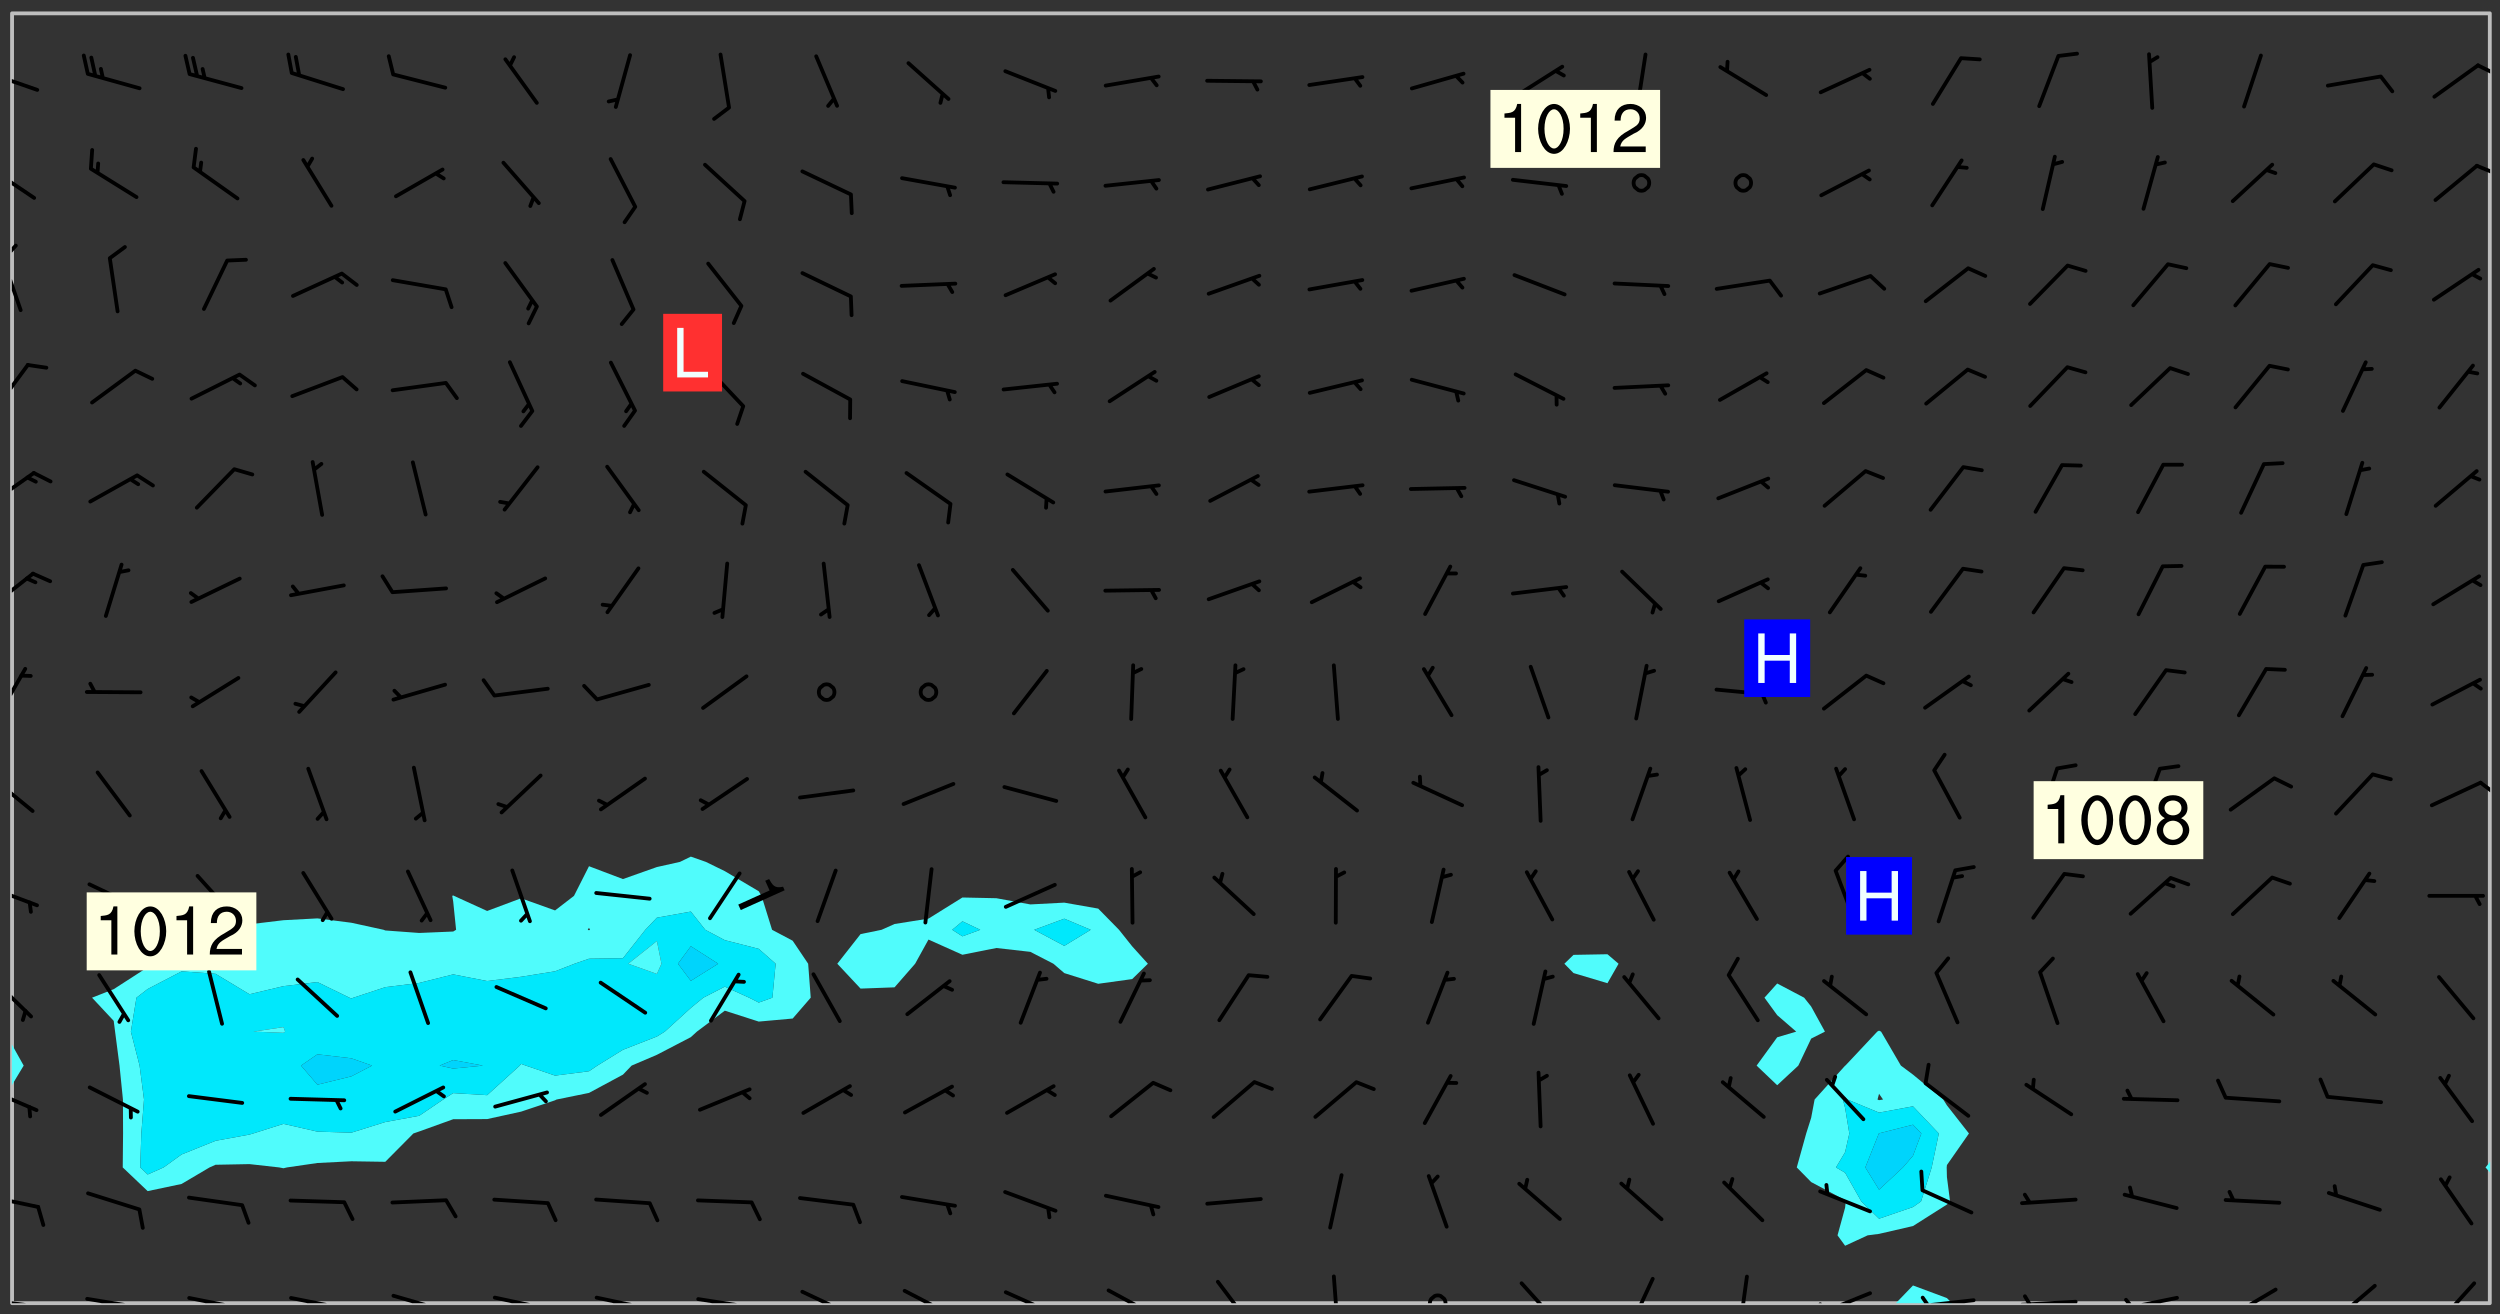 <svg xmlns="http://www.w3.org/2000/svg" role="img" xmlns:xlink="http://www.w3.org/1999/xlink" viewBox="142.45 309.95 326.84 171.84"><rect x="142.45" y="309.95" width="326.84" height="171.84" fill="#333333" stroke="none"/><defs><clipPath id="clip2"><path d="M 144 451 L 145 451 L 145 480.328 L 144 480.328 Z M 144 451"/></clipPath><clipPath id="clip3"><path d="M 144 311.672 L 145 311.672 L 145 447 L 144 447 Z M 144 311.672"/></clipPath><clipPath id="clip4"><path d="M 144 311.672 L 468 311.672 L 468 480.328 L 144 480.328 Z M 144 311.672"/></clipPath><clipPath id="clip5"><path d="M 390 478 L 398 478 L 398 480.328 L 390 480.328 Z M 390 478"/></clipPath><clipPath id="clip6"><path d="M 467 463 L 468 463 L 468 480.328 L 467 480.328 Z M 467 463"/></clipPath><clipPath id="clip7"><path d="M 467 311.672 L 468 311.672 L 468 462 L 467 462 Z M 467 311.672"/></clipPath><clipPath id="clip8"><path d="M 144 479 L 148 479 L 148 480.328 L 144 480.328 Z M 144 479"/></clipPath><clipPath id="clip9"><path d="M 147 480 L 149 480 L 149 480.328 L 147 480.328 Z M 147 480"/></clipPath><clipPath id="clip10"><path d="M 153 479 L 162 479 L 162 480.328 L 153 480.328 Z M 153 479"/></clipPath><clipPath id="clip11"><path d="M 160 480 L 162 480 L 162 480.328 L 160 480.328 Z M 160 480"/></clipPath><clipPath id="clip12"><path d="M 166 479 L 175 479 L 175 480.328 L 166 480.328 Z M 166 479"/></clipPath><clipPath id="clip13"><path d="M 173 480 L 176 480 L 176 480.328 L 173 480.328 Z M 173 480"/></clipPath><clipPath id="clip14"><path d="M 180 479 L 188 479 L 188 480.328 L 180 480.328 Z M 180 479"/></clipPath><clipPath id="clip15"><path d="M 187 480 L 189 480 L 189 480.328 L 187 480.328 Z M 187 480"/></clipPath><clipPath id="clip16"><path d="M 193 479 L 201 479 L 201 480.328 L 193 480.328 Z M 193 479"/></clipPath><clipPath id="clip17"><path d="M 206 479 L 215 479 L 215 480.328 L 206 480.328 Z M 206 479"/></clipPath><clipPath id="clip18"><path d="M 213 480 L 215 480 L 215 480.328 L 213 480.328 Z M 213 480"/></clipPath><clipPath id="clip19"><path d="M 220 479 L 228 479 L 228 480.328 L 220 480.328 Z M 220 479"/></clipPath><clipPath id="clip20"><path d="M 227 480 L 229 480 L 229 480.328 L 227 480.328 Z M 227 480"/></clipPath><clipPath id="clip21"><path d="M 233 479 L 241 479 L 241 480.328 L 233 480.328 Z M 233 479"/></clipPath><clipPath id="clip22"><path d="M 240 480 L 242 480 L 242 480.328 L 240 480.328 Z M 240 480"/></clipPath><clipPath id="clip23"><path d="M 247 478 L 254 478 L 254 480.328 L 247 480.328 Z M 247 478"/></clipPath><clipPath id="clip24"><path d="M 260 478 L 268 478 L 268 480.328 L 260 480.328 Z M 260 478"/></clipPath><clipPath id="clip25"><path d="M 273 478 L 281 478 L 281 480.328 L 273 480.328 Z M 273 478"/></clipPath><clipPath id="clip26"><path d="M 287 478 L 294 478 L 294 480.328 L 287 480.328 Z M 287 478"/></clipPath><clipPath id="clip27"><path d="M 301 477 L 307 477 L 307 480.328 L 301 480.328 Z M 301 477"/></clipPath><clipPath id="clip28"><path d="M 316 476 L 318 476 L 318 480.328 L 316 480.328 Z M 316 476"/></clipPath><clipPath id="clip29"><path d="M 329 479 L 332 479 L 332 480.328 L 329 480.328 Z M 329 479"/></clipPath><clipPath id="clip30"><path d="M 341 477 L 347 477 L 347 480.328 L 341 480.328 Z M 341 477"/></clipPath><clipPath id="clip31"><path d="M 355 476 L 359 476 L 359 480.328 L 355 480.328 Z M 355 476"/></clipPath><clipPath id="clip32"><path d="M 369 476 L 372 476 L 372 480.328 L 369 480.328 Z M 369 476"/></clipPath><clipPath id="clip33"><path d="M 380 478 L 388 478 L 388 480.328 L 380 480.328 Z M 380 478"/></clipPath><clipPath id="clip34"><path d="M 380 480 L 382 480 L 382 480.328 L 380 480.328 Z M 380 480"/></clipPath><clipPath id="clip35"><path d="M 393 479 L 401 479 L 401 480.328 L 393 480.328 Z M 393 479"/></clipPath><clipPath id="clip36"><path d="M 393 479 L 395 479 L 395 480.328 L 393 480.328 Z M 393 479"/></clipPath><clipPath id="clip37"><path d="M 406 479 L 415 479 L 415 480.328 L 406 480.328 Z M 406 479"/></clipPath><clipPath id="clip38"><path d="M 406 479 L 409 479 L 409 480.328 L 406 480.328 Z M 406 479"/></clipPath><clipPath id="clip39"><path d="M 419 479 L 428 479 L 428 480.328 L 419 480.328 Z M 419 479"/></clipPath><clipPath id="clip40"><path d="M 420 479 L 422 479 L 422 480.328 L 420 480.328 Z M 420 479"/></clipPath><clipPath id="clip41"><path d="M 433 478 L 441 478 L 441 480.328 L 433 480.328 Z M 433 478"/></clipPath><clipPath id="clip42"><path d="M 433 480 L 436 480 L 436 480.328 L 433 480.328 Z M 433 480"/></clipPath><clipPath id="clip43"><path d="M 447 477 L 454 477 L 454 480.328 L 447 480.328 Z M 447 477"/></clipPath><clipPath id="clip44"><path d="M 460 477 L 467 477 L 467 480.328 L 460 480.328 Z M 460 477"/></clipPath><clipPath id="clip45"><path d="M 144 466 L 148 466 L 148 468 L 144 468 Z M 144 466"/></clipPath><clipPath id="clip46"><path d="M 144 452 L 148 452 L 148 456 L 144 456 Z M 144 452"/></clipPath><clipPath id="clip47"><path d="M 144 437 L 147 437 L 147 444 L 144 444 Z M 144 437"/></clipPath><clipPath id="clip48"><path d="M 144 425 L 148 425 L 148 429 L 144 429 Z M 144 425"/></clipPath><clipPath id="clip49"><path d="M 144 411 L 147 411 L 147 417 L 144 417 Z M 144 411"/></clipPath><clipPath id="clip50"><path d="M 466 412 L 468 412 L 468 415 L 466 415 Z M 466 412"/></clipPath><clipPath id="clip51"><path d="M 144 397 L 146 397 L 146 404 L 144 404 Z M 144 397"/></clipPath><clipPath id="clip52"><path d="M 144 384 L 148 384 L 148 390 L 144 390 Z M 144 384"/></clipPath><clipPath id="clip53"><path d="M 144 371 L 148 371 L 148 377 L 144 377 Z M 144 371"/></clipPath><clipPath id="clip54"><path d="M 144 357 L 147 357 L 147 364 L 144 364 Z M 144 357"/></clipPath><clipPath id="clip55"><path d="M 144 343 L 146 343 L 146 351 L 144 351 Z M 144 343"/></clipPath><clipPath id="clip56"><path d="M 144 341 L 145 341 L 145 345 L 144 345 Z M 144 341"/></clipPath><clipPath id="clip57"><path d="M 144 331 L 148 331 L 148 337 L 144 337 Z M 144 331"/></clipPath><clipPath id="clip58"><path d="M 466 331 L 468 331 L 468 333 L 466 333 Z M 466 331"/></clipPath><clipPath id="clip59"><path d="M 144 319 L 148 319 L 148 322 L 144 322 Z M 144 319"/></clipPath><clipPath id="clip60"><path d="M 466 318 L 468 318 L 468 320 L 466 320 Z M 466 318"/></clipPath><g id="surface1917" clip-path="url(#clip1)"><path fill="#fff" fill-opacity="0" fill-rule="evenodd" d="M 0 0 L 1000 0 L 1000 1000 L 0 1000 Z M 0 0"/><path fill="#d3d3d3" fill-opacity="0" fill-rule="evenodd" d="M162.152 355.867L161.918 356.16 161.977 356.395 162.094 356.566 162.27 356.801 162.562 357.148 162.676 357.207 162.793 357.035 162.852 356.801 163.027 356.625 163.492 356.449 164.191 356.449 164.426 356.742 164.715 357.559 164.773 357.734 164.949 357.965 165.301 358.199 166 358.898 166.172 359.074 166.406 359.422 166.641 359.832 166.93 360.414 167.34 360.879 167.57 361.113 167.805 361.289 167.922 361.52 168.098 361.812 168.27 362.977 168.27 363.211 168.328 363.5 168.387 363.617 168.504 363.734 168.852 364.145 168.969 364.316 169.145 364.492 169.32 364.727 169.438 364.898 169.609 365.25 169.668 365.484 169.902 365.891 170.137 365.832 169.961 366.008 169.902 366.938 169.32 366.938 169.086 366.824 168.738 366.938 168.621 367.055 168.562 367.348 168.504 367.523 168.387 367.695 167.922 367.988 167.863 368.223 167.805 368.336 167.805 368.98 167.863 369.152 167.863 369.562 167.922 369.621 167.922 370.027 167.98 370.434 168.098 370.609 168.156 370.668 168.387 371.309 168.328 371.602 168.328 372.301 168.27 372.883 168.27 373.117 168.211 373.348 168.156 373.699 168.156 375.621 168.211 375.738 168.637 375.738 168.27 375.855 168.246 376.207 169.137 377.375 170.879 377.914 172.219 378.273 172.219 378.812 172.309 379.621 172.844 380.336 174.363 380.605 175.254 380.52 175.344 381.684 175.879 381.863 177.039 381.684 179.094 380.699 180.254 380.336 182.133 380.16 183.828 379.98 183.648 380.699 182.133 380.785 180.883 380.875 180.078 381.145 179.004 381.953 179.273 382.672 179.809 383.57 179.629 384.195 179.363 385.004 179.629 386.082 180.254 386.98 181.059 387.16 182.309 386.98 182.043 387.703 182.141 388.207 182.195 388.5 182.195 388.672 182.254 388.965 182.254 389.371 182.43 389.488 182.781 389.605 183.188 389.605 183.48 389.43 183.594 389.312 183.652 389.195 183.77 388.965 183.828 388.789 184.18 388.324 184.41 388.148 184.586 388.09 184.762 388.148 184.82 388.324 184.938 389.312 184.992 389.781 185.051 389.953 185.168 390.188 185.344 390.246 186.16 390.305 186.449 390.305 186.566 390.539 186.625 390.945 186.684 391.297 186.684 392.402 186.801 392.695 186.918 393.043 187.207 393.742 187.383 394.094 187.965 394.848 188.316 395.023 188.488 395.082 188.957 395.316 189.598 395.781 189.945 396.016 190.238 396.191 190.531 396.246 190.762 396.309 191.578 396.656 191.871 396.832 191.984 397.004 192.336 397.355 192.453 397.531 192.977 398.172 192.977 398.461 193.035 398.812 193.035 399.16 193.094 399.512 193.152 399.801 193.27 399.859 193.441 399.918 193.617 399.918 194.199 400.152 194.375 400.27 194.551 400.559 194.727 400.793 194.84 401.027 195.133 401.258 195.25 401.375 195.25 401.785 195.309 401.84 195.598 402.074 195.832 402.191 195.891 402.309 196.008 402.48 196.066 402.598 196.297 402.832 196.355 403.008 196.59 403.066 196.707 403.125 196.59 403.238 196.531 403.355 196.531 403.473 196.414 403.766 196.297 404.055 196.297 404.637 196.473 404.754 196.59 404.812 196.648 404.93 196.766 405.047 196.879 405.105 197.055 405.453 197.113 405.805 197.172 406.211 197.172 406.387 197.113 406.562 196.996 407.262 196.996 407.434 197.113 407.609 197.406 407.902 197.812 407.902 197.988 408.02 198.105 408.191 198.223 408.484 198.223 408.719 197.695 408.719 197.465 408.484 197.23 408.484 197.055 408.543 196.996 409.242 197.055 409.59 197.172 409.766 197.348 410.176 197.465 410.406 197.754 410.875 197.93 410.93 198.453 410.93 198.688 410.988 199.445 411.629 199.504 411.922 199.504 412.156 199.562 412.215 199.793 412.562 199.793 412.914 199.676 413.086 199.676 413.379 199.969 413.668 200.262 413.844 200.434 413.902 200.727 414.078 201.02 414.195 201.602 414.602 201.891 414.836 202.184 415.012 202.402 415.172 202.418 415.184 202.648 415.359 203.289 415.883 203.465 416.117 203.582 416.293 203.758 416.469 203.871 416.641 203.871 417.281 203.988 417.457 204.457 417.574 205.039 417.691 205.273 417.75 205.504 417.863 205.797 417.98 205.91 418.039 206.496 418.391 206.785 418.562 206.961 418.625 207.137 418.68 207.312 418.738 208.012 419.09 208.301 419.266 208.535 419.32 208.824 419.496 209.059 419.613 209.699 420.02 209.992 420.137 210.164 420.195 210.398 420.254 210.809 420.312 211.039 420.371 211.273 420.488 211.332 420.66 210.922 420.836 211.391 420.895 211.449 421.188 211.562 421.422 211.738 421.477 211.973 421.535 212.148 421.594 212.555 421.711 213.195 421.945 213.312 422.117 213.371 422.352 213.371 422.527 213.312 422.645 213.254 423.051 213.488 423.285 213.605 423.344 213.953 423.461 214.594 423.691 214.77 423.809 215.059 423.926 215.234 424.102 215.469 424.566 216.051 425.672 216.227 425.848 216.574 426.023 216.75 426.141 217.102 426.258 218.148 426.781 218.383 426.84 218.848 426.953 219.141 427.012 219.605 427.188 220.363 427.77 220.598 428.004 220.945 428.469 221.121 428.645 221.41 428.879 222.227 429.578 222.52 429.754 222.809 430.043 223.102 430.219 223.395 430.508 224.09 431.148 224.266 431.324 224.559 431.559 224.848 431.793 225.316 432.082 225.957 432.664 226.305 432.898 226.539 433.191 226.887 433.539 227.238 434.004 228.172 434.996 228.52 435.402 228.637 435.578 228.871 435.637 228.984 435.754 229.629 435.93 229.859 436.043 230.094 436.102 230.387 436.277 230.617 436.395 231.551 437.094 231.957 437.5 232.191 437.676 232.598 437.852 232.832 437.969 233.648 438.316 233.996 438.551 234.23 438.668 234.523 438.957 234.754 439.074 235.512 439.426 235.863 439.598 236.094 439.656 236.387 439.773 236.621 439.832 237.492 440.008 238.309 440.008 238.777 440.238 238.949 440.297 239.824 440.996 240.289 441.113 240.582 441.172 240.758 441.23 240.988 441.289 241.457 441.348 241.805 441.406 242.156 441.465 242.562 441.523 242.855 441.523 243.027 441.582 243.027 441.812 243.203 441.988 243.496 441.988 243.844 442.047 244.195 442.105 244.895 442.223 245.535 442.223 246 441.988 246.293 441.812 246.465 441.695 246.875 441.523 247.164 441.348 248.098 440.883 248.566 440.59 249.09 440.297 249.555 440.125 250.02 439.949 251.07 439.484 251.359 439.367 251.77 439.25 252.059 439.133 252.586 438.957 254.102 438.258 254.684 437.91 254.973 437.852 255.266 437.793 255.613 437.676 256.488 437.445 256.84 437.328 256.953 437.328 257.188 437.27 258.062 437.035 258.297 436.977 259.109 436.977 259.461 436.918 260.277 436.801 260.449 436.742 260.801 436.688 261.094 436.629 261.324 436.57 262.141 436.395 262.316 436.336 262.664 436.336 262.898 436.277 263.363 436.16 264.121 435.988 264.355 435.93 264.703 435.93 265.113 435.812 265.402 435.754 266.688 435.695 266.977 435.695 267.387 435.637 267.617 435.578 267.793 435.578 268.668 435.461 269.074 435.461 269.484 435.344 269.832 435.344 270.184 435.23 271.055 435.172 272.805 435.172 273.852 435.461 274.262 435.578 274.551 435.695 274.902 435.812 275.191 435.93 276.242 436.102 276.531 436.16 276.824 436.16 277.117 436.219 277.289 436.277 277.699 436.336 277.871 436.395 277.988 436.453 278.105 436.453 278.223 436.512 278.574 436.57 278.688 436.57 279.098 436.637 281.02 437.031 282.945 437.426 284.465 437.875 286.16 438.594 288.305 439.398 289.91 438.68 291.34 437.875 292.5 436.797 293.75 436.348 296.785 435.629 298.66 435.27 300.805 433.922 303.039 432.668 305.539 431.41 307.234 430.961 309.02 430.781 310.18 430.512 310.805 431.051 312.145 430.781 312.859 429.793 313.844 428.449 314.289 428.27 315.094 427.91 316.969 427.371 318.754 426.922 320.004 426.652 321.164 426.562 322.863 426.473 324.824 426.203 326.074 426.113 326.613 426.113 327.238 426.023 328.129 426.023 330.273 425.844 332.684 425.664 335.273 425.574 336.969 425.754 338.578 425.844 340.008 426.203 341.168 426.922 343.043 427.91 344.203 429.438 344.469 430.152 345.098 430.242 345.453 431.141 345.988 431.68 346.523 433.207 347.598 433.566 348.133 433.566 347.328 434.102 347.418 435.809 348.133 438.504 349.023 439.309 349.918 440.297 350.633 441.555 352.418 442.094 353.938 441.914 354.293 443.258 355.902 442.453 356.883 441.914 357.152 442.184 357.469 441.969 357.688 441.824 358.488 442.273 358.938 441.914 359.293 441.914 359.828 441.645 360.367 440.926 360.902 440.656 361.527 439.668 362.688 440.117 363.527 440.488 364.922 441.105 366.617 440.926 368.223 440.926 370.008 441.016 370.188 439.309 370.723 437.965 371.527 438.234 372.02 439.082 372.422 439.488 372.332 440.027 372.332 440.387 373.047 440.836 373.758 440.566 375.188 440.566 375.547 441.555 375.992 442.812 376.707 444.156 377.957 444.785 379.652 445.414 380.367 445.234 380.547 444.695 381.527 444.605 381.977 444.965 382.062 446.223 381.797 446.852 381.262 447.031 381.262 447.57 381.977 448.555 382.242 449.094 383.227 450.082 384.027 451.16 383.762 451.52 383.672 452.418 383.047 454.75 382.691 456.816 382.602 458.609 382.422 459.328 382.332 459.867 382.332 461.305 381.352 463.188 380.992 464.895 380.457 465.793 379.652 466.961 379.387 467.5 381.441 468.754 381.527 469.113 381.172 469.652 381.082 469.473 381.082 470.281 381.172 471.719 380.727 472.434 379.652 472.527 379.387 473.242 379.922 474.141 380.727 474.859 381.887 475.668 383.227 475.938 383.672 476.297 383.316 476.746 381.527 476.656 380.277 476.207 379.562 475.488 378.938 475.398 378.762 478.988 378.574 480.297 467.934 480.297 467.934 311.703 412.664 311.703 412.664 360.785 413.426 360.91 416.715 361.453 418.738 364.289 418.738 367.043 421.09 367.375 423.438 367.707 427.488 367.707 426.109 371.867 424.086 372.574 422.062 373.277 421.52 373.621 418.926 375.238 418.738 375.355 416.715 373.277 415.984 370.535 413.312 368.457 411.938 364.957 411.871 364.875 409.914 362.203 412.664 360.785 412.664 311.703 294.422 311.703 294.422 403.117 294.539 403.148 294.672 403.16 294.746 403.234 294.852 403.281 294.941 403.34 295.027 403.398 295.117 403.457 295.414 403.754 295.473 403.844 295.504 403.961 295.531 404.078 295.547 404.215 295.516 404.332 295.457 404.422 295.398 404.508 295.355 404.613 295.309 404.715 295.281 404.836 295.281 404.98 295.457 405.25 295.605 405.398 295.68 405.484 295.754 405.559 295.797 405.664 295.859 405.754 295.918 405.84 295.961 405.945 296.02 406.035 296.066 406.137 296.109 406.242 296.168 406.328 296.285 406.508 296.359 406.582 296.422 406.668 296.48 406.758 296.523 406.863 296.582 406.953 296.641 407.039 296.703 407.129 296.762 407.219 296.805 407.32 296.922 407.5 296.996 407.574 297.055 407.66 297.129 407.734 297.219 407.793 297.324 407.84 297.473 407.84 297.605 407.824 297.738 407.84 297.84 407.793 297.914 407.719 297.961 407.617 297.945 407.484 297.945 407.336 297.898 407.23 297.871 407.113 297.824 407.012 297.797 406.891 297.754 406.789 297.691 406.699 297.648 406.598 297.605 406.492 297.574 406.375 297.559 406.242 297.547 406.105 297.633 406.047 297.691 405.961 297.812 405.93 297.855 406.035 297.871 406.168 297.871 406.285 297.93 406.387 297.988 406.477 298.078 406.535 298.227 406.684 298.285 406.773 298.328 406.879 298.316 406.98 298.402 407.039 298.508 407.086 298.594 407.145 298.684 407.203 298.758 407.277 298.641 407.305 298.535 407.352 298.449 407.41 298.375 407.484 298.316 407.574 298.254 407.66 298.227 407.781 298.18 407.883 298.137 407.988 298.105 408.105 298.094 408.238 298.078 408.371 298.078 408.52 298.105 408.637 298.152 408.742 298.195 408.844 298.254 408.934 298.328 409.008 298.418 409.066 298.492 409.141 298.582 409.199 298.641 409.289 298.684 409.395 298.73 409.496 298.848 409.527 298.98 409.543 299.129 409.543 299.246 409.512 299.352 409.555 299.395 409.66 299.441 409.762 299.469 409.883 299.5 410 299.527 410.117 299.559 410.238 299.586 410.355 299.691 410.398 299.793 410.445 299.926 410.43 300.074 410.578 300.137 410.664 300.211 410.738 300.281 410.812 300.371 410.875 300.477 410.918 300.578 410.961 300.695 410.992 300.832 411.008 300.949 410.977 301.023 410.902 301.051 410.785 301.039 410.652 301.008 410.531 300.98 410.414 301.023 410.309 301.141 410.309 301.23 410.371 301.348 410.398 301.496 410.398 301.629 410.414 301.777 410.414 301.91 410.43 302.043 410.414 302.191 410.414 302.324 410.398 302.457 410.387 302.594 410.398 302.711 410.371 302.844 410.355 303.035 410.297 302.977 410.473 302.961 410.605 302.934 410.727 302.918 410.859 302.859 410.945 302.727 410.961 302.621 411.008 302.516 411.051 302.398 411.082 302.281 411.109 302.016 411.141 301.867 411.141 301.734 411.156 301.66 411.23 301.719 411.316 301.867 411.465 301.984 411.645 302.059 411.715 302.148 411.777 302.238 411.836 302.324 411.895 302.414 411.953 302.516 411.996 302.621 412.059 302.727 412.102 302.812 412.16 302.918 412.207 303.02 412.25 303.199 412.367 303.258 412.457 303.215 412.559 303.168 412.664 303.184 412.797 303.406 413.02 303.465 413.109 303.508 413.211 303.539 413.332 303.582 413.434 303.598 413.566 303.629 413.684 303.641 413.82 303.672 413.938 303.82 414.086 303.922 414.129 304.027 414.172 304.145 414.203 304.277 414.219 304.414 414.234 304.531 414.234 304.648 414.203 304.738 414.145 304.781 414.039 304.828 413.938 304.871 413.832 304.902 413.715 304.914 413.582 304.914 413.434 304.902 413.301 304.887 413.168 304.855 413.051 304.812 412.945 304.766 412.84 304.723 412.738 304.68 412.633 304.664 412.5 304.68 412.367 304.707 412.25 304.738 412.133 304.766 412.012 304.812 411.91 304.902 411.852 304.988 411.789 305.062 411.715 305.152 411.656 305.375 411.434 305.434 411.348 305.508 411.273 305.625 411.094 305.684 411.008 305.684 410.859 305.609 410.785 305.508 410.738 305.402 410.695 305.301 410.652 305.242 410.562 305.195 410.457 305.168 410.34 305.258 410.281 305.375 410.25 305.477 410.207 305.656 410.09 305.805 409.941 305.816 409.809 305.805 409.703 305.715 409.645 305.582 409.66 305.434 409.66 305.301 409.676 305.168 409.66 305.047 409.629 304.961 409.57 304.887 409.496 304.828 409.406 304.766 409.32 304.648 409.141 304.59 409.055 304.621 408.934 304.707 408.875 304.828 408.844 304.887 408.758 304.887 408.637 304.855 408.52 304.797 408.43 304.738 408.344 304.691 408.238 304.664 408.121 304.648 407.988 304.707 407.898 304.781 407.824 304.871 407.766 304.988 407.586 305.062 407.512 305.121 407.426 305.27 407.277 305.391 407.246 305.523 407.23 305.656 407.246 305.73 407.32 305.773 407.426 305.789 407.559 305.758 407.676 305.641 407.707 305.508 407.719 305.359 407.867 305.316 407.973 305.27 408.074 305.242 408.195 305.211 408.312 305.211 408.461 305.242 408.578 305.285 408.684 305.344 408.773 305.418 408.844 305.492 408.918 305.609 408.949 305.73 408.977 305.848 408.949 305.98 408.934 306.098 408.934 306.188 408.992 306.262 409.066 306.309 409.172 306.367 409.258 306.469 409.305 306.602 409.32 306.707 409.363 306.793 409.422 306.781 409.527 306.707 409.602 306.527 409.719 306.469 409.809 306.379 409.867 306.309 409.941 306.234 410.016 306.172 410.105 306.145 410.223 306.129 410.355 306.145 410.488 306.129 410.621 306.129 410.77 306.145 410.902 306.172 411.02 306.203 411.141 306.277 411.215 306.367 411.273 306.453 411.332 306.543 411.391 306.66 411.422 306.66 411.508 306.559 411.555 306.469 411.613 306.203 411.645 306.086 411.672 305.938 411.672 305.832 411.715 305.73 411.762 305.672 411.852 305.609 412.086 305.598 412.219 305.566 412.34 305.551 412.473 305.551 412.766 305.539 412.898 305.551 413.035 305.566 413.168 305.699 413.184 305.832 413.195 305.953 413.227 306.039 413.285 306.113 413.359 306.16 413.465 306.203 413.566 306.219 413.699 306.219 414.145 306.203 414.277 306.203 414.723 306.234 414.988 306.262 415.105 306.277 415.238 306.309 415.355 306.395 415.566 306.426 415.832 306.426 415.98 306.395 416.098 306.367 416.215 306.336 416.336 306.309 416.453 306.277 416.57 306.246 416.691 306.234 416.824 306.219 416.957 306.309 417.016 306.426 416.984 306.527 417 306.574 417.105 306.543 417.371 306.543 417.812 306.5 417.918 306.453 418.023 306.41 418.125 306.367 418.23 306.309 418.316 306.277 418.438 306.234 418.555 306.203 418.672 306.188 418.805 306.203 418.938 306.262 419.027 306.367 419.074 306.453 419.133 306.512 419.219 306.5 419.355 306.469 419.473 306.426 419.574 306.426 420.02 306.41 420.152 306.41 420.301 306.379 420.418 306.336 420.523 306.309 420.641 306.262 420.746 306.219 420.848 306.188 420.969 306.16 421.086 306.129 421.219 306.098 421.336 306.07 421.453 306.027 421.559 305.996 421.676 305.965 421.797 305.953 421.93 305.938 422.062 305.938 422.359 305.965 422.477 305.965 422.625 306.012 423.023 306.039 423.141 306.098 423.23 306.219 423.262 306.367 423.262 306.5 423.246 306.559 423.336 306.559 423.453 306.5 423.543 306.41 423.602 306.309 423.645 306.203 423.691 306.113 423.75 306.027 423.809 305.891 423.824 305.773 423.793 305.641 423.777 305.539 423.824 305.477 423.91 305.465 424.047 305.449 424.18 305.418 424.297 305.391 424.414 305.375 424.547 305.344 424.668 305.344 424.965 305.359 425.098 305.391 425.215 305.391 425.363 305.402 425.496 305.402 425.645 305.375 425.762 305.328 425.863 305.301 425.984 305.27 426.102 305.211 426.191 305.137 426.266 305.035 426.309 304.93 426.355 304.812 426.383 304.691 426.414 304.59 426.367 304.648 426.281 304.754 426.234 304.781 426.117 304.812 426 304.84 425.879 304.871 425.762 304.871 425.613 304.887 425.48 304.855 425.363 304.812 425.258 304.707 425.273 304.633 425.348 304.531 425.391 304.441 425.453 304.367 425.527 304.324 425.629 304.309 425.762 304.277 425.879 304.25 426 304.219 426.117 304.191 426.234 304.16 426.355 304.133 426.473 304.102 426.59 304.059 426.695 303.969 426.754 303.879 426.754 303.762 426.723 303.73 426.637 303.746 426.5 303.715 426.383 303.715 426.234 303.703 426.102 303.703 425.953 303.641 425.719 303.613 425.598 303.57 425.496 303.523 425.391 303.465 425.305 303.406 425.215 303.363 425.109 303.301 425.023 303.152 424.875 303.082 424.801 302.977 424.754 302.871 424.711 302.77 424.668 302.473 424.371 302.383 424.297 302.297 424.238 302.191 424.195 302.102 424.133 302.016 424.074 301.91 424.031 301.82 423.973 301.734 423.91 301.66 423.84 301.555 423.793 301.469 423.734 301.363 423.691 301.273 423.629 301.172 423.586 301.066 423.543 300.98 423.484 300.875 423.438 300.77 423.395 300.668 423.348 300.578 423.289 300.477 423.246 300.371 423.203 300.281 423.141 300.164 423.113 300.031 423.098 299.898 423.113 299.75 423.113 299.617 423.129 299.5 423.098 299.41 423.039 299.336 422.965 299.246 422.906 299.145 422.859 298.996 422.859 298.875 422.832 298.773 422.789 298.699 422.715 298.582 422.535 298.492 422.477 298.391 422.434 298.301 422.371 298.195 422.328 298.105 422.27 298.02 422.211 297.914 422.164 297.855 422.078 297.797 421.988 297.754 421.883 297.707 421.781 297.633 421.707 297.547 421.648 297.473 421.574 297.383 421.516 297.16 421.293 297.117 421.188 297.086 420.922 297.191 420.879 297.336 420.879 297.441 420.922 297.516 420.996 297.605 421.055 297.691 421.113 297.797 421.16 297.887 421.219 298.035 421.367 298.105 421.441 298.254 421.59 298.316 421.676 298.391 421.75 298.477 421.809 298.551 421.883 298.641 421.945 298.73 422.004 298.816 422.062 299.086 422.238 299.188 422.285 299.293 422.328 299.395 422.371 299.441 422.297 299.5 422.211 299.574 422.137 299.645 422.062 299.75 422.105 299.824 422.18 299.883 422.27 299.926 422.371 299.973 422.477 300.016 422.582 300.137 422.609 300.254 422.582 300.328 422.492 300.371 422.387 300.43 422.297 300.504 422.223 300.609 422.18 300.727 422.152 300.859 422.164 300.949 422.223 301.098 422.371 301.156 422.461 301.199 422.566 301.246 422.668 301.289 422.773 301.332 422.875 301.438 422.922 301.543 422.965 301.676 422.98 301.762 422.922 301.82 422.832 301.895 422.758 302 422.715 302.117 422.742 302.223 422.789 302.324 422.832 302.43 422.875 302.531 422.922 302.711 423.039 302.711 423.156 302.695 423.289 302.711 423.422 302.727 423.559 302.785 423.645 302.887 423.691 303.008 423.719 303.125 423.75 303.273 423.75 303.391 423.719 303.449 423.629 303.629 423.512 303.688 423.422 303.762 423.348 303.82 423.262 303.938 423.082 304.117 422.965 304.234 422.996 304.324 423.055 304.367 423.129 304.352 423.262 304.352 423.379 304.441 423.438 304.59 423.438 304.723 423.422 304.855 423.41 305.121 423.379 305.227 423.336 305.344 423.305 305.465 423.277 305.539 423.203 305.609 423.129 305.672 423.039 305.656 422.934 305.609 422.832 305.508 422.789 305.402 422.773 305.285 422.801 305.02 422.832 304.871 422.832 304.797 422.758 304.707 422.699 304.59 422.668 304.473 422.641 304.34 422.625 304.191 422.625 304.059 422.641 303.762 422.641 303.656 422.594 303.508 422.445 303.465 422.344 303.406 422.254 303.629 422.031 303.715 421.973 303.82 421.93 303.938 421.898 304.07 421.883 304.203 421.898 304.34 421.914 304.441 421.957 304.574 421.945 304.664 421.883 304.766 421.84 304.828 421.75 304.781 421.648 304.691 421.59 304.574 421.559 304.473 421.516 304.414 421.426 304.352 421.336 304.352 421.219 304.367 421.086 304.473 421.039 304.547 420.969 304.547 420.848 304.457 420.789 304.426 420.672 304.516 420.613 304.59 420.539 304.633 420.434 304.691 420.344 304.738 420.242 304.754 420.109 304.754 419.961 304.707 419.855 304.664 419.754 304.574 419.695 304.441 419.68 304.34 419.637 304.203 419.621 304.086 419.59 303.641 419.59 303.508 419.574 303.375 419.562 303.242 419.547 303.125 419.516 302.977 419.516 302.844 419.5 302.711 419.488 302.445 419.457 302.324 419.414 302.238 419.355 302.164 419.281 302.164 419.133 302.176 419 302.281 418.953 302.383 418.91 302.516 418.895 302.668 418.895 302.801 418.879 303.094 418.879 303.215 418.91 303.316 418.953 303.406 419.012 303.641 419.074 303.762 419.027 303.852 418.969 303.953 418.926 304.086 418.91 304.191 418.953 304.293 419 304.426 419.012 304.547 418.984 304.691 418.984 304.812 418.953 304.93 418.926 305.035 418.879 305.109 418.805 305.195 418.746 305.344 418.598 305.402 418.512 305.449 418.406 305.477 418.289 305.492 418.184 305.391 418.141 305.301 418.082 305.184 418.051 305.078 418.008 304.988 417.945 304.914 417.859 304.84 417.785 304.738 417.742 304.633 417.695 304.531 417.652 304.473 417.562 304.426 417.461 304.34 417.25 304.277 417.164 304.219 417.074 304.145 417 304.059 416.941 303.789 416.941 303.672 416.973 303.582 417.031 303.48 417.074 303.348 417.09 303.242 417.074 303.215 416.957 303.152 416.867 303.035 416.836 302.934 416.793 302.785 416.645 302.754 416.527 302.738 416.422 302.812 416.348 302.992 416.23 303.109 416.203 303.227 416.172 303.363 416.188 303.465 416.23 303.57 416.273 303.672 416.32 303.777 416.363 303.895 416.395 304.027 416.41 304.145 416.438 304.277 416.453 304.383 416.438 304.473 416.379 304.398 416.305 304.293 416.262 304.219 416.188 304.145 416.098 303.996 415.949 303.91 415.891 303.82 415.832 303.746 415.758 303.656 415.699 303.555 415.652 303.434 415.625 303.332 415.578 303.227 415.535 303.109 415.504 303.008 415.461 302.887 415.43 302.738 415.43 302.621 415.461 302.516 415.504 302.43 415.566 302.25 415.684 302.164 415.742 302.074 415.801 301.969 415.848 301.883 415.906 301.777 415.949 301.676 415.992 301.57 416.039 301.496 416.113 301.438 416.203 301.379 416.289 301.332 416.395 301.273 416.48 301.199 416.555 301.066 416.543 300.949 416.512 300.832 416.512 300.758 416.586 300.668 416.645 300.594 416.719 300.504 416.777 300.418 416.836 300.312 416.883 300.211 416.926 300.074 416.941 299.973 416.898 299.824 416.75 299.719 416.703 299.633 416.703 299.527 416.75 299.426 416.793 299.305 416.824 299.188 416.793 299.113 416.719 299.113 416.602 299.145 416.48 299.219 416.41 299.277 416.32 299.352 416.246 299.469 416.215 299.574 416.172 299.867 416.172 300 416.156 300.137 416.141 300.238 416.098 300.328 416.039 300.43 415.992 300.52 415.934 300.652 415.922 300.742 415.98 300.875 415.992 300.965 415.934 301.051 415.875 301.156 415.832 301.246 415.773 301.332 415.711 301.422 415.652 301.57 415.504 301.629 415.418 301.688 415.328 301.793 415.285 301.926 415.27 302.043 415.297 302.164 415.328 302.223 415.27 302.281 415.18 302.312 414.914 302.34 414.797 302.445 414.809 302.578 414.824 302.68 414.781 302.77 414.723 302.828 414.633 302.902 414.559 302.961 414.469 303.008 414.367 303.02 414.234 303.008 414.102 302.961 413.996 302.812 413.848 302.754 413.758 302.695 413.672 302.652 413.566 302.652 413.121 302.668 412.988 302.668 412.84 302.68 412.707 302.621 412.648 302.531 412.707 302.43 412.664 302.25 412.547 302.164 412.488 302.102 412.398 302.043 412.309 301.969 412.234 301.883 412.176 301.762 412.207 301.66 412.219 301.555 412.266 301.469 412.324 301.363 412.367 301.215 412.516 301.125 412.574 301.039 412.633 300.949 412.695 300.844 412.738 300.711 412.754 300.711 412.633 300.816 412.59 300.934 412.559 301.008 412.488 301.051 412.383 301.051 412.234 301.023 412.117 300.875 411.969 300.742 411.953 300.594 411.953 300.477 411.984 300.371 412.027 300.27 412.07 300.18 412.133 300.062 412.16 299.988 412.086 300 411.953 299.957 411.852 299.914 411.746 299.824 411.688 299.707 411.715 299.586 411.746 299.469 411.777 299.367 411.82 299.246 411.852 299.145 411.895 299.039 411.938 298.949 411.996 298.848 412.012 298.848 411.895 298.863 411.762 298.805 411.672 298.73 411.715 298.582 411.863 298.523 411.953 298.449 412.027 298.402 412.133 298.359 412.234 298.285 412.309 298.227 412.398 298.152 412.473 298.094 412.559 298.02 412.633 297.93 412.695 297.855 412.766 297.781 412.84 297.68 412.855 297.547 412.871 297.441 412.828 297.441 412.707 297.59 412.559 297.633 412.457 297.691 412.367 297.738 412.266 297.781 412.16 297.84 412.07 297.871 411.953 297.914 411.852 297.945 411.73 297.973 411.613 298.02 411.508 298.062 411.406 298.105 411.301 298.18 411.23 298.27 411.168 298.359 411.109 298.461 411.066 298.758 411.066 299.023 411.035 299.129 410.992 299.055 410.918 298.938 410.887 298.832 410.844 298.742 410.785 298.641 410.738 298.551 410.68 298.449 410.637 298.344 410.594 298.254 410.531 298.168 410.473 298.062 410.43 297.961 410.387 297.84 410.355 297.723 410.324 297.621 410.281 297.5 410.25 297.398 410.207 297.309 410.148 297.266 410.043 297.25 409.91 297.352 409.867 297.484 409.852 297.621 409.867 297.754 409.852 297.855 409.809 297.914 409.719 297.93 409.613 297.84 409.555 297.766 409.48 297.664 409.438 297.574 409.379 297.426 409.23 297.383 409.125 297.367 408.992 297.367 408.699 297.309 408.609 297.219 408.551 297.145 408.477 297.102 408.371 297.07 408.254 297.012 408.164 296.938 408.09 296.82 408.062 296.746 407.988 296.656 407.93 296.566 407.867 296.48 407.809 296.406 407.734 296.348 407.648 296.301 407.543 296.215 407.484 296.066 407.336 295.871 407.277 295.738 407.293 295.637 407.336 295.562 407.41 295.516 407.512 295.473 407.617 295.414 407.707 295.355 407.793 295.059 408.09 294.969 408.148 294.883 408.148 294.82 408.062 294.777 407.957 294.809 407.84 294.867 407.75 294.895 407.633 294.883 407.5 294.793 407.438 294.688 407.484 294.57 407.512 294.453 407.543 294.184 407.719 294.082 407.766 293.965 407.793 293.859 407.84 293.77 407.898 293.668 407.941 293.609 407.855 293.562 407.75 293.578 407.617 293.625 407.512 293.695 407.438 293.77 407.367 293.828 407.277 293.828 407.129 293.785 407.023 293.547 407.023 293.445 407.07 293.414 407.188 293.387 407.305 293.355 407.426 293.281 407.469 293.148 407.484 293.074 407.438 293.031 407.336 292.988 407.23 292.941 407.129 292.898 407.023 292.777 407.055 292.676 407.098 292.543 407.113 292.426 407.145 292.32 407.188 292.23 407.246 292.129 407.293 292.008 407.32 291.875 407.336 291.773 407.293 291.715 407.203 291.668 407.098 291.625 406.996 291.582 406.891 291.582 406.773 291.641 406.684 291.727 406.625 291.906 406.508 292.008 406.461 292.113 406.418 292.219 406.359 292.32 406.316 292.41 406.254 292.512 406.211 292.617 406.152 292.719 406.105 292.809 406.047 292.914 406.004 293.016 405.961 293.105 405.898 293.207 405.855 293.344 405.84 293.461 405.871 293.562 405.914 293.684 405.945 293.785 405.988 293.891 406.035 293.992 406.078 294.098 406.121 294.199 406.168 294.305 406.211 294.406 406.254 294.512 406.301 294.598 406.359 294.703 406.402 294.82 406.434 294.926 406.477 295.027 406.523 295.117 406.582 295.223 406.625 295.324 406.668 295.43 406.715 295.547 406.742 295.648 406.789 295.77 406.816 295.918 406.816 296.004 406.758 296.02 406.656 296.078 406.566 296.051 406.449 295.977 406.375 295.859 406.195 295.785 406.121 295.695 406.047 295.516 405.93 295.43 405.871 295.324 405.828 295.223 405.781 294.953 405.605 294.895 405.516 294.82 405.441 294.762 405.352 294.719 405.25 294.688 405.133 294.672 404.996 294.672 404.434 294.66 404.301 294.645 404.168 294.613 404.051 294.598 403.918 294.586 403.785 294.555 403.664 294.332 403.441 294.273 403.355 294.258 403.25 294.289 403.133 294.422 403.117 294.422 311.703 172.992 311.703 172.992 313.156 172.934 313.391 172.582 314.441 172.41 314.965 172.293 315.312 172.117 315.723 172 315.895 171.766 316.188 171.535 316.246 171.184 316.246 171.066 316.305 170.836 316.711 170.836 317.004 170.953 317.18 171.184 317.41 171.301 317.645 171.941 318.402 172.234 318.867 172.41 319.102 172.641 319.453 172.875 319.801 173.516 320.617 173.691 321.082 173.863 321.492 173.98 322.188 174.156 322.656 174.273 324.055 174.332 324.52 174.332 325.395 174.449 326.441 174.449 331.223 174.391 331.688 174.039 332.969 173.863 333.492 173.75 333.902 173.398 334.832 172.934 336 172.699 336.582 172.582 336.758 172.41 337.105 172.234 337.512 171.883 338.328 171.824 338.621 171.711 338.914 171.594 339.203 171.535 339.379 171.418 340.254 171.359 340.66 171.301 340.777 171.242 340.953 171.184 341.125 170.953 341.652 170.836 341.824 170.836 342.059 170.719 342.293 170.66 342.465 170.484 343.051 170.484 343.34 170.426 343.516 170.426 343.809 170.367 343.922 170.309 344.449 170.309 344.621 170.254 344.855 170.254 347.477 170.078 348.293 169.961 348.469 169.785 348.703 169.668 348.875 169.555 349.109 168.969 350.043 168.738 350.332 168.445 350.797 168.27 351.031 167.98 351.383 167.629 352.082 167.516 352.312 167.34 352.723 167.164 352.953 166.758 353.48 165.941 354.18 165.648 354.352 165.359 354.586 165.184 354.703 165.008 354.879 164.484 355.285 163.957 355.461 163.785 355.637 163.551 355.691 162.91 355.867 162.152 355.867M174.363 386.891L173.289 387.34 173.648 388.234 174.898 387.52 175.344 386.98 174.363 386.891"/><path fill="#d3d3d3" fill-opacity="0" fill-rule="evenodd" d="M201.508 416.598L200.613 416.598 201.062 417.227 202.043 417.586 202.848 417.496 203.293 416.508 203.117 416.598 202.402 416.242 201.508 416.598M356.129 475.668L356.07 475.145 356.07 474.852 356.184 474.559 356.242 474.328 356.711 473.859 356.824 473.859 356.941 473.746 357.059 473.688 357.234 473.688 357.469 473.629 357.816 473.629 358.051 473.688 358.168 473.746 358.398 473.918 358.457 474.094 358.574 474.676 358.574 474.969 358.457 475.145 358.285 475.434 358.109 475.609 357.582 476.133 357.352 476.367 357.234 476.426 357.059 476.426 356.941 476.367 356.535 476.074 356.359 475.957 356.242 475.898 356.184 475.785 356.129 475.668M362.77 464.711L362.711 464.539 362.711 463.43 362.77 463.258 362.945 463.199 363.117 463.141 363.293 463.141 363.527 463.082 363.645 463.141 363.703 463.84 363.645 464.012 363.527 464.188 363.41 464.246 363.176 464.77 363.062 464.828 362.828 464.828 362.77 464.711M372.383 450.32L372.266 450.145 372.266 449.445 372.559 448.57 372.676 448.398 372.852 448.047 372.965 447.816 373.082 447.523 373.434 446.766 373.551 446.535 373.723 446.301 373.898 446.301 374.016 446.242 374.656 446.242 374.773 446.301 375.008 446.535 375.18 446.648 375.531 446.941 375.648 447.059 375.762 447.234 375.762 447.348 375.879 447.406 375.996 447.523 375.996 448.223 375.938 448.398 375.938 448.629 375.879 448.805 375.531 449.855 375.414 450.086 375.297 450.32 375.18 450.379 374.949 450.613 374.309 450.902 373.434 450.902 373.023 450.785 372.383 450.32"/><path fill="none" stroke="#bebebe" stroke-linecap="round" stroke-linejoin="round" stroke-miterlimit="10" stroke-width=".5" d="M 431.957 354.305 L 108.027 354.305 L 108.027 185.68 L 431.957 185.68 L 431.957 354.305" transform="matrix(1 0 0 -1 36 666)"/><g clip-path="url(#clip2)"><path fill="#fff" fill-opacity="0" fill-rule="evenodd" d="M 144 475.891 L 144 480.328 L 144.004 480.328 L 144 480.328 L 144 451.824 L 144 475.891"/></g><g clip-path="url(#clip3)"><path fill="#fff" fill-opacity="0" fill-rule="evenodd" d="M 144 444.82 L 144 446.504 L 144 311.672 L 144.004 311.672 L 144 311.672 L 144 444.82"/></g><path fill="#50fcfc" fill-rule="evenodd" d="M 144 446.504 L 144 451.824 L 144.004 451.82 L 144.004 446.508 L 144 446.504"/><g clip-path="url(#clip4)"><path fill="#fff" fill-opacity="0" fill-rule="evenodd" d="M 144.004 480.328 L 144.004 451.82 L 145.547 449.262 L 144.004 446.508 L 144.004 311.672 L 232.766 311.672 L 232.766 421.941 L 231.348 422.629 L 228.328 423.305 L 223.891 424.875 L 219.453 423.195 L 217.492 427.07 L 215.016 428.977 L 210.574 427.387 L 206.137 429.047 L 201.801 427.07 L 201.699 427.016 L 201.574 427.07 L 201.699 427.816 L 202.078 431.508 L 201.699 431.734 L 197.262 431.922 L 192.82 431.594 L 192.605 431.508 L 188.383 430.586 L 183.945 430.016 L 179.508 430.254 L 175.066 430.789 L 174.109 431.508 L 170.629 433.07 L 166.191 433.43 L 162.637 435.945 L 161.754 436.406 L 157.316 439.27 L 154.484 440.383 L 157.316 443.414 L 157.496 444.82 L 158.074 449.262 L 158.523 453.699 L 158.539 458.137 L 158.496 462.574 L 161.754 465.672 L 166.191 464.734 L 169.848 462.574 L 170.629 462.227 L 175.066 462.141 L 178.945 462.574 L 179.508 462.684 L 179.973 462.574 L 183.945 461.996 L 188.383 461.77 L 192.82 461.84 L 196.492 458.137 L 197.262 457.871 L 201.699 456.273 L 206.137 456.254 L 210.574 455.281 L 215.016 453.797 L 215.207 453.699 L 219.453 452.832 L 223.891 450.445 L 225.027 449.262 L 228.328 447.852 L 232.766 445.543 L 233.559 444.82 L 237.207 442.082 L 241.645 443.508 L 246.082 443.109 L 248.441 440.383 L 248.105 435.945 L 246.082 432.938 L 243.387 431.508 L 242.008 427.07 L 241.645 426.469 L 237.207 423.84 L 234.73 422.629 L 232.766 421.941 L 232.766 311.672 L 268.273 311.672 L 268.273 427.285 L 263.836 430.047 L 259.398 430.75 L 257.703 431.508 L 254.957 432.07 L 251.914 435.945 L 254.957 439.195 L 259.398 439.031 L 262.09 435.945 L 263.836 432.785 L 268.273 434.773 L 272.711 433.887 L 277.152 434.391 L 280.168 435.945 L 281.59 437.168 L 286.027 438.566 L 290.465 437.953 L 292.52 435.945 L 290.465 433.668 L 288.746 431.508 L 286.027 428.738 L 281.59 427.957 L 277.152 428.191 L 272.711 427.379 L 268.273 427.285 L 268.273 311.672 L 352.602 311.672 L 352.602 434.703 L 348.164 434.785 L 346.969 435.945 L 348.164 437.164 L 352.602 438.492 L 354.055 435.945 L 352.602 434.703 L 352.602 311.672 L 374.793 311.672 L 374.793 438.527 L 373.129 440.383 L 374.793 442.668 L 377.281 444.82 L 374.793 445.562 L 372.102 449.262 L 374.793 451.828 L 377.555 449.262 L 379.234 445.734 L 381.035 444.82 L 379.234 441.539 L 378.316 440.383 L 374.793 438.527 L 374.793 311.672 L 388.109 311.672 L 388.109 444.691 L 387.875 444.82 L 383.707 449.262 L 383.672 449.27 L 379.684 453.699 L 379.234 456.09 L 378.586 458.137 L 377.352 462.574 L 379.234 464.488 L 383.672 466.859 L 383.758 467.016 L 383.672 467.832 L 382.68 471.453 L 383.672 472.816 L 386.621 471.453 L 388.109 471.262 L 392.547 470.238 L 396.984 467.426 L 397.395 467.016 L 396.984 463.84 L 396.953 462.574 L 396.984 462.262 L 399.863 458.137 L 396.984 454.461 L 396.504 453.699 L 392.547 450.441 L 390.965 449.262 L 388.375 444.82 L 388.109 444.691 L 388.109 311.672 L 467.996 311.672 L 467.996 461.84 L 467.398 462.574 L 467.996 463.254 L 467.996 480.328 L 397.645 480.328 L 396.984 479.656 L 392.547 478.004 L 390.305 480.328 L 144.004 480.328"/></g><path fill="#50fcfc" fill-rule="evenodd" d="M145.547 449.262L144.004 451.82 144.004 446.508 145.547 449.262M157.316 443.414L154.484 440.383 157.316 439.27 161.754 436.406 162.637 435.945 166.191 433.43 170.629 433.07 174.109 431.508 175.066 430.789 179.508 430.254 183.945 430.016 188.383 430.586 192.605 431.508 192.82 431.594 197.262 431.922 201.699 431.734 202.078 431.508 201.699 427.816 201.574 427.07 201.699 427.016 201.801 427.07 206.137 429.047 210.574 427.387 215.016 428.977 217.492 427.07 219.453 423.195 219.453 431.242 219.289 431.508 219.453 431.57 219.586 431.508 219.453 431.242 219.453 423.195 223.891 424.875 228.328 423.305 231.348 422.629 232.766 421.941 232.766 429.125 228.328 429.922 226.82 431.508 223.891 435.223 219.453 435.289 217.555 435.945 215.016 436.934 210.574 437.648 206.137 438.207 201.699 437.336 197.262 438.453 192.82 439.008 188.656 440.383 188.383 440.484 188.133 440.383 183.945 438.34 179.508 438.875 175.066 439.934 170.629 437.262 166.191 436.945 161.754 439.25 160.289 440.383 159.559 444.82 160.699 449.262 161.277 453.699 160.926 458.137 160.781 462.574 161.754 463.5 163.84 462.574 166.191 460.879 170.629 459.094 175.066 458.277 175.543 458.137 179.508 456.879 183.945 457.895 188.383 458.031 192.82 456.641 197.262 455.82 200.387 453.699 201.699 452.859 206.137 453.129 210.402 449.262 210.574 449.035 211.191 449.262 215.016 450.57 219.453 450 220.547 449.262 223.891 447.195 228.328 445.461 229.363 444.82 232.766 441.723 234.402 440.383 237.207 438.941 240.383 440.383 241.645 441.023 243.43 440.383 243.855 435.945 241.645 433.996 237.207 432.863 234.656 431.508 232.766 429.125 232.766 421.941 234.73 422.629 237.207 423.84 241.645 426.469 242.008 427.07 243.387 431.508 246.082 432.938 248.105 435.945 248.441 440.383 246.082 443.109 241.645 443.508 237.207 442.082 233.559 444.82 232.766 445.543 228.328 447.852 225.027 449.262 223.891 450.445 219.453 452.832 215.207 453.699 215.016 453.797 210.574 455.281 206.137 456.254 201.699 456.273 197.262 457.871 196.492 458.137 192.82 461.84 188.383 461.77 183.945 461.996 179.973 462.574 179.508 462.684 178.945 462.574 175.066 462.141 170.629 462.227 169.848 462.574 166.191 464.734 161.754 465.672 158.496 462.574 158.539 458.137 158.523 453.699 158.074 449.262 157.496 444.82 157.316 443.414"/><path fill="#00e8fc" fill-rule="evenodd" d="M 160.699 449.262 L 159.559 444.82 L 160.289 440.383 L 161.754 439.25 L 166.191 436.945 L 170.629 437.262 L 175.066 439.934 L 179.508 438.875 L 179.508 444.23 L 175.574 444.82 L 179.508 444.977 L 179.73 444.82 L 179.508 444.23 L 179.508 438.875 L 183.945 438.34 L 183.945 447.785 L 181.801 449.262 L 183.945 451.758 L 188.383 450.668 L 191.09 449.262 L 188.383 448.309 L 183.945 447.785 L 183.945 438.34 L 188.133 440.383 L 188.383 440.484 L 188.656 440.383 L 192.82 439.008 L 197.262 438.453 L 201.699 437.336 L 201.699 448.535 L 199.926 449.262 L 201.699 449.648 L 205.586 449.262 L 201.699 448.535 L 201.699 437.336 L 206.137 438.207 L 210.574 437.648 L 215.016 436.934 L 217.555 435.945 L 219.453 435.289 L 223.891 435.223 L 226.82 431.508 L 228.328 429.922 L 228.328 432.977 L 224.59 435.945 L 228.328 437.277 L 228.926 435.945 L 228.328 432.977 L 228.328 429.922 L 232.766 429.125 L 232.766 433.656 L 231.082 435.945 L 232.766 438.18 L 236.344 435.945 L 232.766 433.656 L 232.766 429.125 L 234.656 431.508 L 237.207 432.863 L 241.645 433.996 L 243.855 435.945 L 243.43 440.383 L 241.645 441.023 L 240.383 440.383 L 237.207 438.941 L 234.402 440.383 L 232.766 441.723 L 229.363 444.82 L 228.328 445.461 L 223.891 447.195 L 220.547 449.262 L 219.453 450 L 215.016 450.57 L 211.191 449.262 L 210.574 449.035 L 210.402 449.262 L 206.137 453.129 L 201.699 452.859 L 200.387 453.699 L 197.262 455.82 L 192.82 456.641 L 188.383 458.031 L 183.945 457.895 L 179.508 456.879 L 175.543 458.137 L 175.066 458.277 L 170.629 459.094 L 166.191 460.879 L 163.84 462.574 L 161.754 463.5 L 160.781 462.574 L 160.926 458.137 L 161.277 453.699 L 160.699 449.262"/><path fill="#50fcfc" fill-rule="evenodd" d="M 179.508 444.23 L 175.574 444.82 L 179.508 444.977 L 179.73 444.82 L 179.508 444.23"/><path fill="#00d4fc" fill-rule="evenodd" d="M183.945 451.758L181.801 449.262 183.945 447.785 188.383 448.309 191.09 449.262 188.383 450.668 183.945 451.758M201.699 449.648L199.926 449.262 201.699 448.535 205.586 449.262 201.699 449.648"/><path fill="#fff" fill-opacity="0" fill-rule="evenodd" d="M 219.453 431.242 L 219.289 431.508 L 219.453 431.57 L 219.586 431.508 L 219.453 431.242"/><path fill="#50fcfc" fill-rule="evenodd" d="M 228.328 432.977 L 224.59 435.945 L 228.328 437.277 L 228.926 435.945 L 228.328 432.977"/><path fill="#00d4fc" fill-rule="evenodd" d="M 232.766 438.18 L 231.082 435.945 L 232.766 433.656 L 236.344 435.945 L 232.766 438.18"/><path fill="#50fcfc" fill-rule="evenodd" d="M 254.957 439.195 L 251.914 435.945 L 254.957 432.07 L 257.703 431.508 L 259.398 430.75 L 263.836 430.047 L 268.273 427.285 L 268.273 430.398 L 266.938 431.508 L 268.273 432.363 L 270.605 431.508 L 268.273 430.398 L 268.273 427.285 L 272.711 427.379 L 277.152 428.191 L 281.59 427.957 L 281.59 430.055 L 277.656 431.508 L 281.59 433.609 L 285.047 431.508 L 281.59 430.055 L 281.59 427.957 L 286.027 428.738 L 288.746 431.508 L 290.465 433.668 L 292.52 435.945 L 290.465 437.953 L 286.027 438.566 L 281.59 437.168 L 280.168 435.945 L 277.152 434.391 L 272.711 433.887 L 268.273 434.773 L 263.836 432.785 L 262.09 435.945 L 259.398 439.031 L 254.957 439.195"/><path fill="#00e8fc" fill-rule="evenodd" d="M268.273 432.363L266.938 431.508 268.273 430.398 270.605 431.508 268.273 432.363M281.59 433.609L277.656 431.508 281.59 430.055 285.047 431.508 281.59 433.609"/><path fill="#50fcfc" fill-rule="evenodd" d="M348.164 437.164L346.969 435.945 348.164 434.785 352.602 434.703 354.055 435.945 352.602 438.492 348.164 437.164M374.793 451.828L372.102 449.262 374.793 445.562 377.281 444.82 374.793 442.668 373.129 440.383 374.793 438.527 378.316 440.383 379.234 441.539 381.035 444.82 379.234 445.734 377.555 449.262 374.793 451.828M379.234 464.488L377.352 462.574 378.586 458.137 379.234 456.09 379.684 453.699 383.672 449.27 383.672 453.375 383.379 453.699 383.672 454.801 384.223 458.137 383.672 460.578 382.48 462.574 383.672 463.273 385.789 467.016 388.109 469.277 392.547 467.754 393.602 467.016 394.992 462.574 395.922 458.137 392.547 454.586 388.109 455.406 383.98 453.699 383.672 453.375 383.672 449.27 383.707 449.262 387.875 444.82 388.109 444.691 388.109 452.945 387.91 453.699 388.109 453.781 388.633 453.699 388.109 452.945 388.109 444.691 388.375 444.82 390.965 449.262 392.547 450.441 396.504 453.699 396.984 454.461 399.863 458.137 396.984 462.262 396.953 462.574 396.984 463.84 397.395 467.016 396.984 467.426 392.547 470.238 388.109 471.262 386.621 471.453 383.672 472.816 382.68 471.453 383.672 467.832 383.758 467.016 383.672 466.859 379.234 464.488"/><path fill="#00e8fc" fill-rule="evenodd" d="M 383.672 463.273 L 382.48 462.574 L 383.672 460.578 L 384.223 458.137 L 383.672 454.801 L 383.379 453.699 L 383.672 453.375 L 383.98 453.699 L 388.109 455.406 L 392.547 454.586 L 392.547 456.988 L 388.109 458.117 L 388.082 458.137 L 386.312 462.574 L 388.109 465.488 L 391.238 462.574 L 392.547 461.047 L 393.641 458.137 L 392.547 456.988 L 392.547 454.586 L 395.922 458.137 L 394.992 462.574 L 393.602 467.016 L 392.547 467.754 L 388.109 469.277 L 385.789 467.016 L 383.672 463.273"/><path fill="#00d4fc" fill-rule="evenodd" d="M 388.109 465.488 L 386.312 462.574 L 388.082 458.137 L 388.109 458.117 L 392.547 456.988 L 393.641 458.137 L 392.547 461.047 L 391.238 462.574 L 388.109 465.488"/><path fill="#fff" fill-opacity="0" fill-rule="evenodd" d="M 388.109 452.945 L 387.91 453.699 L 388.109 453.781 L 388.633 453.699 L 388.109 452.945"/><g clip-path="url(#clip5)"><path fill="#50fcfc" fill-rule="evenodd" d="M 390.305 480.328 L 392.547 478.004 L 396.984 479.656 L 397.645 480.328 L 390.305 480.328"/></g><path fill="#50fcfc" fill-rule="evenodd" d="M 467.996 463.254 L 467.398 462.574 L 467.996 461.84 L 467.996 463.254"/><g clip-path="url(#clip6)"><path fill="#fff" fill-opacity="0" fill-rule="evenodd" d="M 467.996 480.328 L 468 480.328 L 468 463.258 L 468 480.328 L 467.996 480.328"/></g><path fill="#50fcfc" fill-rule="evenodd" d="M 467.996 461.84 L 467.996 463.254 L 468 463.258 L 468 461.836 L 467.996 461.84"/><g clip-path="url(#clip7)"><path fill="#fff" fill-opacity="0" fill-rule="evenodd" d="M 467.996 311.672 L 468 311.672 L 468 461.836 L 468 311.672 L 467.996 311.672"/></g><path fill="#fff" fill-opacity="0" fill-rule="evenodd" d="M 235.977 426.027 L 238.375 431.352 L 247.457 427.258 L 245.055 421.934 L 235.977 426.027"/><path fill-rule="evenodd" d="M 244.824 425.875 L 245.031 426.34 L 239.293 428.926 L 238.969 428.211 L 243.062 426.363 L 242.492 425.098 L 243 424.871 L 243.289 425.355 L 243.441 425.562 L 243.617 425.734 L 243.828 425.863 L 244.094 425.934 L 244.418 425.941 L 244.824 425.875"/><g clip-path="url(#clip8)"><path fill="none" stroke="#000" stroke-linecap="round" stroke-linejoin="round" stroke-miterlimit="10" stroke-width=".5" d="M 111.484 185.211 L 104.516 186.129" transform="matrix(1 0 0 -1 36 666)"/></g><g clip-path="url(#clip9)"><path fill="none" stroke="#000" stroke-linecap="round" stroke-linejoin="round" stroke-miterlimit="10" stroke-width=".5" d="M 111.484 185.211 L 112.344 182.914" transform="matrix(1 0 0 -1 36 666)"/></g><g clip-path="url(#clip10)"><path fill="none" stroke="#000" stroke-linecap="round" stroke-linejoin="round" stroke-miterlimit="10" stroke-width=".5" d="M 124.781 185.102 L 117.848 186.242" transform="matrix(1 0 0 -1 36 666)"/></g><g clip-path="url(#clip11)"><path fill="none" stroke="#000" stroke-linecap="round" stroke-linejoin="round" stroke-miterlimit="10" stroke-width=".5" d="M 124.781 185.102 L 125.566 182.777" transform="matrix(1 0 0 -1 36 666)"/></g><g clip-path="url(#clip12)"><path fill="none" stroke="#000" stroke-linecap="round" stroke-linejoin="round" stroke-miterlimit="10" stroke-width=".5" d="M 138.074 184.984 L 131.184 186.359" transform="matrix(1 0 0 -1 36 666)"/></g><g clip-path="url(#clip13)"><path fill="none" stroke="#000" stroke-linecap="round" stroke-linejoin="round" stroke-miterlimit="10" stroke-width=".5" d="M 138.074 184.984 L 138.781 182.633" transform="matrix(1 0 0 -1 36 666)"/></g><g clip-path="url(#clip14)"><path fill="none" stroke="#000" stroke-linecap="round" stroke-linejoin="round" stroke-miterlimit="10" stroke-width=".5" d="M 151.391 184.984 L 144.5 186.359" transform="matrix(1 0 0 -1 36 666)"/></g><g clip-path="url(#clip15)"><path fill="none" stroke="#000" stroke-linecap="round" stroke-linejoin="round" stroke-miterlimit="10" stroke-width=".5" d="M 151.391 184.984 L 152.098 182.633" transform="matrix(1 0 0 -1 36 666)"/></g><g clip-path="url(#clip16)"><path fill="none" stroke="#000" stroke-linecap="round" stroke-linejoin="round" stroke-miterlimit="10" stroke-width=".5" d="M 164.633 184.691 L 157.887 186.648" transform="matrix(1 0 0 -1 36 666)"/></g><g clip-path="url(#clip17)"><path fill="none" stroke="#000" stroke-linecap="round" stroke-linejoin="round" stroke-miterlimit="10" stroke-width=".5" d="M 178.012 184.938 L 171.141 186.406" transform="matrix(1 0 0 -1 36 666)"/></g><g clip-path="url(#clip18)"><path fill="none" stroke="#000" stroke-linecap="round" stroke-linejoin="round" stroke-miterlimit="10" stroke-width=".5" d="M 178.012 184.938 L 178.684 182.574" transform="matrix(1 0 0 -1 36 666)"/></g><g clip-path="url(#clip19)"><path fill="none" stroke="#000" stroke-linecap="round" stroke-linejoin="round" stroke-miterlimit="10" stroke-width=".5" d="M 191.328 184.938 L 184.453 186.402" transform="matrix(1 0 0 -1 36 666)"/></g><g clip-path="url(#clip20)"><path fill="none" stroke="#000" stroke-linecap="round" stroke-linejoin="round" stroke-miterlimit="10" stroke-width=".5" d="M 191.328 184.938 L 192 182.578" transform="matrix(1 0 0 -1 36 666)"/></g><g clip-path="url(#clip21)"><path fill="none" stroke="#000" stroke-linecap="round" stroke-linejoin="round" stroke-miterlimit="10" stroke-width=".5" d="M 204.676 185.133 L 197.734 186.211" transform="matrix(1 0 0 -1 36 666)"/></g><g clip-path="url(#clip22)"><path fill="none" stroke="#000" stroke-linecap="round" stroke-linejoin="round" stroke-miterlimit="10" stroke-width=".5" d="M 204.676 185.133 L 205.48 182.812" transform="matrix(1 0 0 -1 36 666)"/></g><g clip-path="url(#clip23)"><path fill="none" stroke="#000" stroke-linecap="round" stroke-linejoin="round" stroke-miterlimit="10" stroke-width=".5" d="M 217.699 184.172 L 211.344 187.172" transform="matrix(1 0 0 -1 36 666)"/></g><g clip-path="url(#clip24)"><path fill="none" stroke="#000" stroke-linecap="round" stroke-linejoin="round" stroke-miterlimit="10" stroke-width=".5" d="M 230.953 184.051 L 224.719 187.293" transform="matrix(1 0 0 -1 36 666)"/></g><g clip-path="url(#clip25)"><path fill="none" stroke="#000" stroke-linecap="round" stroke-linejoin="round" stroke-miterlimit="10" stroke-width=".5" d="M 244.355 184.23 L 237.945 187.109" transform="matrix(1 0 0 -1 36 666)"/></g><g clip-path="url(#clip26)"><path fill="none" stroke="#000" stroke-linecap="round" stroke-linejoin="round" stroke-miterlimit="10" stroke-width=".5" d="M 257.555 183.996 L 251.379 187.348" transform="matrix(1 0 0 -1 36 666)"/></g><g clip-path="url(#clip27)"><path fill="none" stroke="#000" stroke-linecap="round" stroke-linejoin="round" stroke-miterlimit="10" stroke-width=".5" d="M 269.895 182.863 L 265.668 188.477" transform="matrix(1 0 0 -1 36 666)"/></g><g clip-path="url(#clip28)"><path fill="none" stroke="#000" stroke-linecap="round" stroke-linejoin="round" stroke-miterlimit="10" stroke-width=".5" d="M 281.359 182.168 L 280.832 189.176" transform="matrix(1 0 0 -1 36 666)"/></g><g clip-path="url(#clip29)"><path fill="none" stroke="#000" stroke-linecap="round" stroke-linejoin="round" stroke-miterlimit="10" stroke-width=".5" d="M 295.434 185.672 L 295.414 185.871 L 295.355 186.062 L 295.262 186.238 L 294.801 186.617 L 294.609 186.676 L 294.41 186.695 L 294.211 186.676 L 294.02 186.617 L 293.562 186.238 L 293.465 186.062 L 293.406 185.871 L 293.387 185.672 L 293.406 185.473 L 293.465 185.281 L 293.562 185.102 L 294.02 184.727 L 294.211 184.668 L 294.41 184.648 L 294.609 184.668 L 294.801 184.727 L 295.262 185.102 L 295.355 185.281 L 295.414 185.473 L 295.434 185.672" transform="matrix(1 0 0 -1 36 666)"/></g><g clip-path="url(#clip30)"><path fill="none" stroke="#000" stroke-linecap="round" stroke-linejoin="round" stroke-miterlimit="10" stroke-width=".5" d="M 310.078 183.059 L 305.375 188.281" transform="matrix(1 0 0 -1 36 666)"/></g><g clip-path="url(#clip31)"><path fill="none" stroke="#000" stroke-linecap="round" stroke-linejoin="round" stroke-miterlimit="10" stroke-width=".5" d="M 319.562 182.484 L 322.52 188.859" transform="matrix(1 0 0 -1 36 666)"/></g><g clip-path="url(#clip32)"><path fill="none" stroke="#000" stroke-linecap="round" stroke-linejoin="round" stroke-miterlimit="10" stroke-width=".5" d="M 333.875 182.191 L 334.836 189.152" transform="matrix(1 0 0 -1 36 666)"/></g><g clip-path="url(#clip33)"><path fill="none" stroke="#000" stroke-linecap="round" stroke-linejoin="round" stroke-miterlimit="10" stroke-width=".5" d="M 344.41 184.363 L 350.934 186.98" transform="matrix(1 0 0 -1 36 666)"/></g><g clip-path="url(#clip34)"><path fill="none" stroke="#000" stroke-linecap="round" stroke-linejoin="round" stroke-miterlimit="10" stroke-width=".5" d="M 345.359 184.746 L 344.422 185.535" transform="matrix(1 0 0 -1 36 666)"/></g><g clip-path="url(#clip35)"><path fill="none" stroke="#000" stroke-linecap="round" stroke-linejoin="round" stroke-miterlimit="10" stroke-width=".5" d="M 357.496 185.277 L 364.477 186.066" transform="matrix(1 0 0 -1 36 666)"/></g><g clip-path="url(#clip36)"><path fill="none" stroke="#000" stroke-linecap="round" stroke-linejoin="round" stroke-miterlimit="10" stroke-width=".5" d="M 358.512 185.391 L 357.816 186.402" transform="matrix(1 0 0 -1 36 666)"/></g><g clip-path="url(#clip37)"><path fill="none" stroke="#000" stroke-linecap="round" stroke-linejoin="round" stroke-miterlimit="10" stroke-width=".5" d="M 370.793 185.477 L 377.809 185.867" transform="matrix(1 0 0 -1 36 666)"/></g><g clip-path="url(#clip38)"><path fill="none" stroke="#000" stroke-linecap="round" stroke-linejoin="round" stroke-miterlimit="10" stroke-width=".5" d="M 371.812 185.531 L 371.18 186.582" transform="matrix(1 0 0 -1 36 666)"/></g><g clip-path="url(#clip39)"><path fill="none" stroke="#000" stroke-linecap="round" stroke-linejoin="round" stroke-miterlimit="10" stroke-width=".5" d="M 384.176 184.969 L 391.059 186.375" transform="matrix(1 0 0 -1 36 666)"/></g><g clip-path="url(#clip40)"><path fill="none" stroke="#000" stroke-linecap="round" stroke-linejoin="round" stroke-miterlimit="10" stroke-width=".5" d="M 385.176 185.172 L 384.395 186.121" transform="matrix(1 0 0 -1 36 666)"/></g><g clip-path="url(#clip41)"><path fill="none" stroke="#000" stroke-linecap="round" stroke-linejoin="round" stroke-miterlimit="10" stroke-width=".5" d="M 397.906 183.883 L 403.957 187.457" transform="matrix(1 0 0 -1 36 666)"/></g><g clip-path="url(#clip42)"><path fill="none" stroke="#000" stroke-linecap="round" stroke-linejoin="round" stroke-miterlimit="10" stroke-width=".5" d="M 398.785 184.406 L 397.738 185.043" transform="matrix(1 0 0 -1 36 666)"/></g><g clip-path="url(#clip43)"><path fill="none" stroke="#000" stroke-linecap="round" stroke-linejoin="round" stroke-miterlimit="10" stroke-width=".5" d="M 411.57 183.395 L 416.922 187.949" transform="matrix(1 0 0 -1 36 666)"/></g><g clip-path="url(#clip44)"><path fill="none" stroke="#000" stroke-linecap="round" stroke-linejoin="round" stroke-miterlimit="10" stroke-width=".5" d="M 425.207 183.062 L 429.918 188.277" transform="matrix(1 0 0 -1 36 666)"/></g><g clip-path="url(#clip45)"><path fill="none" stroke="#000" stroke-linecap="round" stroke-linejoin="round" stroke-miterlimit="10" stroke-width=".5" d="M 111.438 198.258 L 104.562 199.715" transform="matrix(1 0 0 -1 36 666)"/></g><path fill="none" stroke="#000" stroke-linecap="round" stroke-linejoin="round" stroke-miterlimit="10" stroke-width=".5" d="M111.438 198.258L112.117 195.898M124.668 197.934L117.961 200.039M124.668 197.934L125.117 195.523M138.109 198.492L131.152 199.48M138.109 198.492L138.945 196.184M151.457 198.875L144.434 199.098M151.457 198.875L152.539 196.672M164.77 199.137L157.75 198.836M164.77 199.137L166.016 197.023M178.082 198.758L171.07 199.215M178.082 198.758L179.09 196.523M191.395 198.746L184.387 199.227M191.395 198.746L192.398 196.508M204.715 198.855L197.695 199.117M204.715 198.855L205.789 196.648M218.008 198.551L211.035 199.422M218.008 198.551L218.879 196.258M231.301 198.414L224.367 199.559M230.293 198.582L230.688 197.418M244.445 197.762L237.855 200.211M243.484 198.117L243.648 196.902M257.902 198.246L251.031 199.727M256.902 198.461L257.234 197.281M271.281 199.293L264.281 198.68M281.844 202.418L280.348 195.555M293.238 202.297L295.582 195.676M293.578 201.336L294.41 202.238M305.07 201.289L310.379 196.684M305.844 200.617L306.117 201.812M318.414 201.316L323.672 196.656M319.176 200.641L319.465 201.832M331.855 201.453L336.855 196.52M332.582 200.738L332.934 201.914M344.41 200.293L350.934 197.68M345.359 199.91L345.227 201.133M357.785 200.438L364.188 197.535M357.785 200.438L357.633 202.887M370.797 198.754L377.809 199.219M371.816 198.82L371.168 199.863M384.215 199.859L391.02 198.113M385.203 199.605L384.914 200.797M397.422 199.168L404.441 198.805M398.445 199.113L397.926 200.227M410.91 200.086L417.582 197.887M411.883 199.766L411.672 200.977M425.562 201.875L429.562 196.098M426.145 201.035L426.707 202.125" transform="matrix(1 0 0 -1 36 666)"/><g clip-path="url(#clip46)"><path fill="none" stroke="#000" stroke-linecap="round" stroke-linejoin="round" stroke-miterlimit="10" stroke-width=".5" d="M 111.227 210.914 L 104.773 213.691" transform="matrix(1 0 0 -1 36 666)"/></g><path fill="none" stroke="#000" stroke-linecap="round" stroke-linejoin="round" stroke-miterlimit="10" stroke-width=".5" d="M110.289 211.316L110.391 210.094M124.449 210.715L118.18 213.887M123.539 211.176L123.562 209.949M138.117 211.859L131.145 212.746M151.457 212.203L144.434 212.402M150.434 212.23L150.98 211.133M164.398 213.879L158.121 210.723M163.484 213.422L164.488 212.711M177.965 213.227L171.188 211.375M176.977 212.957L177.82 212.066M190.77 214.316L185.012 210.285M189.93 213.73L191.023 213.176M204.453 213.637L197.957 210.965M203.508 213.25L204.453 212.465M217.566 214.055L211.477 210.547M216.68 213.543L217.719 212.895M230.914 213.992L224.758 210.609M230.02 213.5L231.047 212.828M244.199 214.047L238.102 210.555M243.312 213.539L244.352 212.887M257.215 214.488L251.715 210.113M257.215 214.488L259.465 213.512M270.449 214.586L265.113 210.016M270.449 214.586L272.734 213.691M283.777 214.57L278.414 210.031M283.777 214.57L286.055 213.664M296.105 215.379L292.715 209.223M295.613 214.484L296.84 214.465M307.59 215.812L307.863 208.789M307.629 214.789L308.688 215.41M319.52 215.469L322.562 209.133M319.961 214.547L320.688 215.535M331.676 214.57L337.039 210.031M332.457 213.91L332.715 215.109M345.281 214.875L350.062 209.727M345.977 214.125L346.375 215.285M358.191 214.43L363.781 210.172M358.191 214.43L358.59 216.852M371.367 214.23L377.238 210.371M372.219 213.672L372.336 214.891M384.105 212.398L391.129 212.207M385.125 212.367L384.578 213.469M397.426 212.539L404.438 212.062M397.426 212.539L396.422 214.777M410.75 212.652L417.742 211.953M410.75 212.652L409.82 214.922M425.477 215.129L429.645 209.473M426.086 214.309L426.617 215.414" transform="matrix(1 0 0 -1 36 666)"/><g clip-path="url(#clip47)"><path fill="none" stroke="#000" stroke-linecap="round" stroke-linejoin="round" stroke-miterlimit="10" stroke-width=".5" d="M 110.512 223.16 L 105.488 228.07" transform="matrix(1 0 0 -1 36 666)"/></g><path fill="none" stroke="#000" stroke-linecap="round" stroke-linejoin="round" stroke-miterlimit="10" stroke-width=".5" d="M109.781 223.875L109.438 222.699M123.215 222.66L119.418 228.574M122.66 223.52L122.062 222.449M135.48 222.207L133.777 229.023M150.527 223.234L145.363 227.996M162.418 222.297L160.105 228.934M177.801 224.219L171.352 227.012M190.805 223.652L184.977 227.582M203.016 228.629L199.395 222.605M202.488 227.75L203.715 227.688M212.797 228.68L216.242 222.555M230.605 227.777L225.066 223.457M229.801 227.148L230.922 226.648M242.414 228.895L239.887 222.336M242.047 227.941L243.266 228.09M256 228.777L252.93 222.457M255.555 227.855L256.781 227.902M269.699 228.559L265.859 222.672M269.699 228.559L272.145 228.34M283.156 228.461L279.035 222.77M283.156 228.461L285.586 228.125M295.688 228.891L293.133 222.344M295.316 227.938L296.535 228.082M308.492 229.047L306.957 222.188M308.27 228.047L309.453 228.371M318.793 228.316L323.289 222.914M319.449 227.531L319.914 228.668M332.453 228.57L336.258 222.664M332.453 228.57L333.652 230.711M344.914 227.793L350.43 223.438M345.715 227.16L345.934 228.367M359.605 228.848L362.367 222.387M359.605 228.848L361.148 230.758M373.16 228.941L375.441 222.293M373.16 228.941L374.836 230.734M385.93 228.699L389.301 222.535M386.422 227.801L387.098 228.828M398.199 227.824L403.664 223.41M398.992 227.18L399.227 228.387M411.508 227.816L416.984 223.418M412.305 227.176L412.535 228.383M425.312 228.316L429.812 222.918" transform="matrix(1 0 0 -1 36 666)"/><g clip-path="url(#clip48)"><path fill="none" stroke="#000" stroke-linecap="round" stroke-linejoin="round" stroke-miterlimit="10" stroke-width=".5" d="M 111.289 237.695 L 104.711 240.168" transform="matrix(1 0 0 -1 36 666)"/></g><path fill="none" stroke="#000" stroke-linecap="round" stroke-linejoin="round" stroke-miterlimit="10" stroke-width=".5" d="M110.332 238.055L110.488 236.84M124.488 237.426L118.141 240.438M123.566 237.863L123.621 236.637M136.984 236.324L132.277 241.539M136.301 237.082L135.879 235.93M149.793 235.941L146.098 241.922M149.254 236.812L148.637 235.754M162.742 235.746L159.777 242.117M162.312 236.672L161.574 235.695M175.73 235.613L173.422 242.25M175.395 236.578L174.562 235.68M184.398 239.305L191.383 238.559M199.266 236L203.145 241.863M213.336 235.625L215.707 242.238M227.43 235.441L228.242 242.422M237.945 237.492L244.355 240.371M254.422 242.445L254.512 235.418M254.434 241.422L255.512 242.012M265.203 241.32L270.359 236.543M265.953 240.625L266.266 241.812M281.109 242.445L281.082 235.418M281.105 241.422L282.191 241.992M295.18 242.359L293.641 235.504M294.957 241.363L296.141 241.688M306.059 242.023L309.391 235.84M306.547 241.125L307.227 242.145M319.43 242.055L322.652 235.809M319.898 241.145L320.598 242.152M332.57 241.957L336.141 235.906M333.09 241.078L333.73 242.125M346.43 242.219L348.914 235.645M346.43 242.219L348.051 244.062M362.078 242.27L359.895 235.59M362.078 242.27L364.496 242.695M361.758 241.301L362.969 241.512M376.332 241.797L372.27 236.066M376.332 241.797L378.766 241.484M390.234 241.273L385 236.586M390.234 241.273L392.539 240.43M389.473 240.594L390.625 240.172M403.504 241.324L398.359 236.539M403.504 241.324L405.824 240.523M416.215 241.84L412.277 236.023M415.645 240.996L416.863 240.863M431.074 238.93L424.047 238.93M430.055 238.93L430.629 237.848" transform="matrix(1 0 0 -1 36 666)"/><g clip-path="url(#clip49)"><path fill="none" stroke="#000" stroke-linecap="round" stroke-linejoin="round" stroke-miterlimit="10" stroke-width=".5" d="M 110.715 250.02 L 105.285 254.477" transform="matrix(1 0 0 -1 36 666)"/></g><path fill="none" stroke="#000" stroke-linecap="round" stroke-linejoin="round" stroke-miterlimit="10" stroke-width=".5" d="M123.418 249.434L119.211 255.062M136.465 249.25L132.797 255.242M135.93 250.121L135.305 249.066M149.141 248.941L146.75 255.551M148.793 249.902L147.969 248.992M161.965 248.805L160.555 255.688M161.762 249.805L160.816 249.023M172.023 249.832L177.129 254.66M172.766 250.535L171.602 250.926M185.008 250.234L190.77 254.258M185.848 250.82L184.754 251.379M198.293 250.281L204.117 254.211M199.141 250.855L198.059 251.43M211.039 251.781L218.004 252.711M224.578 250.934L231.094 253.562M237.758 253.156L244.543 251.336M252.742 255.309L256.191 249.184M253.242 254.418L253.902 255.449M266.043 255.301L269.52 249.195M266.547 254.41L267.203 255.449M278.328 254.41L283.863 250.082M279.133 253.781L279.348 254.988M291.219 253.715L297.602 250.777M292.148 253.285L292.078 254.512M307.582 255.758L307.867 248.734M307.625 254.734L308.684 255.355M322.207 255.562L319.875 248.934M321.867 254.598L323.078 254.781M333.461 255.645L335.25 248.848M333.723 254.656L334.621 255.488M346.496 255.559L348.844 248.934M346.84 254.594L347.668 255.5M359.32 255.34L362.652 249.152M359.32 255.34L360.684 257.383M375.398 255.586L373.207 248.906M375.398 255.586L377.812 256.004M388.824 255.547L386.41 248.949M388.824 255.547L391.254 255.883M403.785 254.297L398.078 250.195M403.785 254.297L405.984 253.211M416.645 254.812L411.848 249.68M416.645 254.812L419.016 254.176M430.75 253.727L424.375 250.766" transform="matrix(1 0 0 -1 36 666)"/><g clip-path="url(#clip50)"><path fill="none" stroke="#000" stroke-linecap="round" stroke-linejoin="round" stroke-miterlimit="10" stroke-width=".5" d="M 430.75 253.727 L 432.707 252.246" transform="matrix(1 0 0 -1 36 666)"/></g><g clip-path="url(#clip51)"><path fill="none" stroke="#000" stroke-linecap="round" stroke-linejoin="round" stroke-miterlimit="10" stroke-width=".5" d="M 109.75 268.609 L 106.25 262.516" transform="matrix(1 0 0 -1 36 666)"/></g><path fill="none" stroke="#000" stroke-linecap="round" stroke-linejoin="round" stroke-miterlimit="10" stroke-width=".5" d="M109.242 267.723L110.469 267.68M117.801 265.582L124.828 265.539M118.824 265.578L118.254 266.664M131.645 263.711L137.617 267.414M132.512 264.25L131.453 264.867M145.562 262.98L150.328 268.145M146.258 263.73L145.07 264.043M157.887 264.582L164.637 266.539M158.867 264.867L158.012 265.746M171.09 265.117L178.062 266.008M171.09 265.117L169.672 267.121M184.508 264.609L191.273 266.512M184.508 264.609L182.812 266.383M198.363 263.496L204.047 267.629M215.543 265.562L215.523 265.762 215.465 265.953 215.371 266.129 214.91 266.508 214.719 266.562 214.52 266.586 214.32 266.562 214.129 266.508 213.672 266.129 213.574 265.953 213.52 265.762 213.5 265.562 213.52 265.363 213.574 265.172 213.672 264.992 214.129 264.617 214.32 264.559 214.52 264.539 214.719 264.559 214.91 264.617 215.371 264.992 215.465 265.172 215.523 265.363 215.543 265.562M228.859 265.562L228.84 265.762 228.781 265.953 228.688 266.129 228.227 266.508 228.035 266.562 227.836 266.586 227.637 266.562 227.445 266.508 226.984 266.129 226.891 265.953 226.832 265.762 226.812 265.562 226.832 265.363 226.891 265.172 226.984 264.992 227.445 264.617 227.637 264.559 227.836 264.539 228.035 264.559 228.227 264.617 228.688 264.992 228.781 265.172 228.84 265.363 228.859 265.562M243.305 268.34L239 262.785M254.598 269.074L254.336 262.051M254.559 268.051L255.66 268.586M267.965 269.07L267.598 262.055M267.91 268.051L269.023 268.566M280.828 269.066L281.363 262.059M292.605 268.574L296.219 262.547M293.129 267.699L293.762 268.75M306.566 268.879L308.887 262.246M321.723 269.008L320.359 262.113M321.523 268.004L322.699 268.359M337.855 265.23L330.859 265.895M336.836 265.324L337.309 264.191M350.441 267.723L344.898 263.402M350.441 267.723L352.684 266.723M363.848 267.602L358.125 263.523M363.016 267.008L364.113 266.461M376.859 267.973L371.746 263.152M376.113 267.27L377.277 266.879M389.637 268.438L385.598 262.688M389.637 268.438L392.07 268.133M402.715 268.59L399.148 262.535M402.715 268.59L405.164 268.484M415.801 268.715L412.695 262.41M415.348 267.797L416.574 267.836M430.676 267.188L424.445 263.938M429.77 266.715L430.781 266.02" transform="matrix(1 0 0 -1 36 666)"/><g clip-path="url(#clip52)"><path fill="none" stroke="#000" stroke-linecap="round" stroke-linejoin="round" stroke-miterlimit="10" stroke-width=".5" d="M 110.762 281.051 L 105.238 276.703" transform="matrix(1 0 0 -1 36 666)"/></g><path fill="none" stroke="#000" stroke-linecap="round" stroke-linejoin="round" stroke-miterlimit="10" stroke-width=".5" d="M110.762 281.051L113.008 280.059M109.957 280.418L111.082 279.922M122.344 282.234L120.285 275.52M122.047 281.258L123.25 281.492M131.469 277.348L137.793 280.406M132.387 277.793L131.398 278.516M144.492 278.234L151.398 279.52M145.496 278.422L144.73 279.379M157.754 278.629L164.766 279.125M157.754 278.629L156.453 280.711M171.422 277.324L177.727 280.43M172.34 277.777L171.344 278.492M185.863 276.008L189.918 281.746M186.453 276.84L185.238 276.996M200.891 275.379L201.523 282.375M200.98 276.395L199.852 275.918M214.91 275.383L214.133 282.367M214.797 276.402L213.781 275.707M229.078 275.59L226.59 282.164M228.719 276.547L227.91 275.625M243.438 276.211L238.863 281.543M257.98 278.926L250.953 278.828M256.957 278.914L257.547 277.836M271.094 280.047L264.469 277.707M270.129 279.707L271.035 278.879M284.246 280.438L277.945 277.316M283.328 279.98L284.324 279.266M296.059 281.98L292.762 275.773M295.578 281.078L296.805 281.078M311.215 279.301L304.238 278.453M310.199 279.176L310.902 278.172M323.566 276.434L318.516 281.32M322.832 277.145L322.492 275.965M337.562 280.309L331.148 277.445M336.629 279.895L337.598 279.137M349.668 281.766L345.672 275.988M349.086 280.926L350.305 280.785M363.082 281.695L358.891 276.059M363.082 281.695L365.508 281.328M376.293 281.77L372.309 275.984M376.293 281.77L378.73 281.492M389.199 282.012L386.031 275.742M389.199 282.012L391.652 282.062M402.598 281.969L399.266 275.785M402.598 281.969L405.051 281.957M415.418 282.191L413.074 275.562M415.418 282.191L417.844 282.555M430.562 280.707L424.562 277.047M429.688 280.176L430.742 279.551" transform="matrix(1 0 0 -1 36 666)"/><g clip-path="url(#clip53)"><path fill="none" stroke="#000" stroke-linecap="round" stroke-linejoin="round" stroke-miterlimit="10" stroke-width=".5" d="M 110.871 294.215 L 105.129 290.168" transform="matrix(1 0 0 -1 36 666)"/></g><path fill="none" stroke="#000" stroke-linecap="round" stroke-linejoin="round" stroke-miterlimit="10" stroke-width=".5" d="M110.871 294.215L113.062 293.105M110.035 293.625L111.133 293.074M124.383 293.906L118.25 290.477M124.383 293.906L126.445 292.578M123.488 293.406L124.52 292.742M137.082 294.707L132.18 289.676M137.082 294.707L139.438 294.02M147.324 295.648L148.566 288.734M147.504 294.645L148.469 295.402M160.422 295.605L162.098 288.781M172.418 289.422L176.734 294.965M173.043 290.227L171.836 290.438M189.953 289.348L185.828 295.035M189.355 290.176L188.816 289.074M203.957 290.004L198.457 294.379M203.957 290.004L203.508 287.594M217.273 290.012L211.766 294.375M217.273 290.012L216.832 287.598M230.711 290.172L224.961 294.211M230.711 290.172L230.41 287.738M244.148 290.359L238.152 294.023M243.277 290.891L243.203 289.668M257.957 292.594L250.977 291.789M256.941 292.477L257.637 291.469M270.895 293.816L264.664 290.566M269.988 293.344L271 292.648M284.586 292.609L277.609 291.773M283.57 292.488L284.27 291.48M297.922 292.266L290.898 292.117M296.902 292.242L297.5 291.172M311.07 291.109L304.383 293.273M310.098 291.426L310.312 290.219M324.527 291.766L317.555 292.617M323.516 291.891L323.953 290.746M337.625 293.48L331.09 290.902M336.672 293.105L337.605 292.309M350.352 294.461L344.988 289.922M350.352 294.461L352.633 293.555M363.125 294.98L358.848 289.402M363.125 294.98L365.543 294.574M376.035 295.246L372.566 289.137M376.035 295.246L378.488 295.18M389.266 295.297L385.969 289.09M389.266 295.297L391.719 295.297M402.422 295.375L399.441 289.008M402.422 295.375L404.871 295.5M415.293 295.547L413.199 288.836M414.988 294.57L416.195 294.797M430.242 294.461L424.879 289.922M429.461 293.801L430.602 293.348" transform="matrix(1 0 0 -1 36 666)"/><g clip-path="url(#clip54)"><path fill="none" stroke="#000" stroke-linecap="round" stroke-linejoin="round" stroke-miterlimit="10" stroke-width=".5" d="M 110.086 308.336 L 105.914 302.68" transform="matrix(1 0 0 -1 36 666)"/></g><path fill="none" stroke="#000" stroke-linecap="round" stroke-linejoin="round" stroke-miterlimit="10" stroke-width=".5" d="M110.086 308.336L112.512 307.977M124.145 307.59L118.484 303.426M124.145 307.59L126.355 306.523M137.77 307.082L131.488 303.93M137.77 307.082L139.773 305.664M136.855 306.625L137.855 305.914M151.23 306.754L144.66 304.258M151.23 306.754L153.074 305.141M164.742 305.988L157.781 305.027M164.742 305.988L166.18 304M176.043 302.316L173.105 308.699M176.043 302.316L174.559 300.363M175.617 303.242L174.875 302.27M189.469 302.367L186.312 308.645M189.469 302.367L188.051 300.367M189.008 303.281L188.301 302.281M203.617 302.949L198.797 308.062M203.617 302.949L202.828 300.625M217.605 303.824L211.434 307.188M217.605 303.824L217.582 301.371M231.277 304.789L224.395 306.223M230.273 305L230.617 303.82M244.645 305.883L237.656 305.129M243.629 305.773L244.316 304.758M257.41 307.426L251.52 303.59M256.555 306.867L257.629 306.273M271.02 306.863L264.539 304.148M270.078 306.469L271.027 305.695M284.512 306.324L277.68 304.688M283.52 306.086L284.332 305.168M297.809 304.605L291.016 306.406M296.82 304.867L297.098 303.676M310.852 303.906L304.598 307.109M309.941 304.371L309.961 303.145M324.551 305.676L317.531 305.336M323.531 305.625L324.156 304.574M337.406 307.246L331.305 303.766M336.52 306.742L337.559 306.086M350.441 307.668L344.898 303.348M350.441 307.668L352.684 306.668M363.703 307.734L358.27 303.281M363.703 307.734L365.969 306.785M376.734 308.043L371.871 302.973M376.734 308.043L379.094 307.375M390.164 307.93L385.07 303.086M390.164 307.93L392.492 307.152M403.156 308.227L398.707 302.789M403.156 308.227L405.562 307.746M415.738 308.688L412.754 302.328M415.305 307.762L416.531 307.824M429.754 308.254L425.371 302.762M429.113 307.453L430.32 307.23" transform="matrix(1 0 0 -1 36 666)"/><g clip-path="url(#clip55)"><path fill="none" stroke="#000" stroke-linecap="round" stroke-linejoin="round" stroke-miterlimit="10" stroke-width=".5" d="M 106.848 322.141 L 109.152 315.504" transform="matrix(1 0 0 -1 36 666)"/></g><g clip-path="url(#clip56)"><path fill="none" stroke="#000" stroke-linecap="round" stroke-linejoin="round" stroke-miterlimit="10" stroke-width=".5" d="M 106.848 322.141 L 108.516 323.941" transform="matrix(1 0 0 -1 36 666)"/></g><path fill="none" stroke="#000" stroke-linecap="round" stroke-linejoin="round" stroke-miterlimit="10" stroke-width=".5" d="M120.805 322.297L121.824 315.344M120.805 322.297L122.781 323.754M136.152 321.988L133.109 315.656M136.152 321.988L138.605 322.09M151.141 320.285L144.75 317.359M151.141 320.285L153.09 318.793M150.211 319.859L151.184 319.113M164.723 318.223L157.797 319.422M164.723 318.223L165.488 315.891M176.641 315.977L172.512 321.664M176.641 315.977L175.562 313.773M176.039 316.805L175.5 315.703M189.27 315.59L186.512 322.055M189.27 315.59L187.73 313.68M203.375 316.059L199.035 321.586M203.375 316.059L202.379 313.812M217.688 317.297L211.355 320.348M217.688 317.297L217.781 314.844M231.348 318.969L224.324 318.676M230.324 318.926L230.945 317.867M244.387 320.191L237.914 317.453M243.445 319.793L244.398 319.02M257.305 320.895L251.629 316.75M256.477 320.293L257.582 319.758M271.094 319.996L264.469 317.648M270.129 319.656L271.035 318.824M284.555 319.438L277.637 318.207M283.547 319.258L284.305 318.293M297.836 319.605L290.984 318.039M296.84 319.375L297.641 318.449M311.004 317.559L304.445 320.086M324.551 318.656L317.531 318.988M323.531 318.707L324.055 317.598M337.828 319.363L330.883 318.281M337.828 319.363L339.301 317.398M350.992 319.969L344.352 317.676M350.992 319.969L352.789 318.297M363.762 320.977L358.211 316.668M363.762 320.977L366 319.973M376.762 321.332L371.844 316.312M376.762 321.332L379.113 320.637M389.883 321.504L385.348 316.137M389.883 321.504L392.281 320.988M403.176 321.527L398.688 316.117M403.176 321.527L405.578 321.031M416.656 321.379L411.836 316.266M416.656 321.379L419.023 320.73M430.48 320.777L424.645 316.867M429.633 320.211L430.711 319.629" transform="matrix(1 0 0 -1 36 666)"/><g clip-path="url(#clip57)"><path fill="none" stroke="#000" stroke-linecap="round" stroke-linejoin="round" stroke-miterlimit="10" stroke-width=".5" d="M 105.086 334.098 L 110.914 330.176" transform="matrix(1 0 0 -1 36 666)"/></g><path fill="none" stroke="#000" stroke-linecap="round" stroke-linejoin="round" stroke-miterlimit="10" stroke-width=".5" d="M118.332 333.992L124.297 330.281M118.332 333.992L118.5 336.441M119.199 333.453L119.285 334.676M131.762 334.168L137.496 330.105M131.762 334.168L132.074 336.602M132.598 333.578L132.754 334.793M146.105 335.129L149.785 329.145M146.641 334.258L147.262 335.316M164.309 333.887L158.215 330.387M163.422 333.379L164.461 332.723M176.891 329.492L172.262 334.781M176.215 330.262L175.781 329.117M189.5 329.016L186.281 335.258M189.5 329.016L188.105 326.996M203.793 329.762L198.617 334.512M203.793 329.762L203.18 327.387M217.695 330.629L211.348 333.645M217.695 330.629L217.805 328.18M231.293 331.516L224.379 332.758M230.289 331.699L230.664 330.531M244.664 332.047L237.637 332.227M243.641 332.074L244.191 330.977M257.961 332.512L250.973 331.762M256.941 332.402L257.633 331.391M271.184 333.004L264.375 331.27M270.195 332.754L271.02 331.844M284.508 332.98L277.684 331.297M283.516 332.734L284.332 331.82M297.852 332.848L290.969 331.426M296.852 332.641L297.633 331.699M311.215 331.73L304.234 332.543M310.199 331.852L310.648 330.707M322.062 332.137L322.043 332.336 321.984 332.527 321.891 332.703 321.434 333.082 321.242 333.141 321.043 333.16 320.84 333.141 320.648 333.082 320.191 332.703 320.098 332.527 320.039 332.336 320.02 332.137 320.039 331.938 320.098 331.746 320.191 331.57 320.648 331.191 320.84 331.133 321.043 331.113 321.242 331.133 321.434 331.191 321.891 331.57 321.984 331.746 322.043 331.938 322.062 332.137M335.379 332.137L335.359 332.336 335.301 332.527 335.207 332.703 334.746 333.082 334.555 333.141 334.355 333.16 334.156 333.141 333.965 333.082 333.508 332.703 333.41 332.527 333.352 332.336 333.332 332.137 333.352 331.938 333.41 331.746 333.508 331.57 333.965 331.191 334.156 331.133 334.355 331.113 334.555 331.133 334.746 331.191 335.207 331.57 335.301 331.746 335.359 331.938 335.379 332.137M350.789 333.758L344.555 330.516M349.883 333.285L350.891 332.59M362.91 335.078L359.062 329.199M362.352 334.223L363.574 334.109M375.09 335.562L373.512 328.715M374.859 334.566L376.047 334.883M388.555 335.523L386.68 328.75M388.281 334.539L389.48 334.805M403.512 334.52L398.352 329.754M402.762 333.828L403.922 333.422M416.793 334.559L411.699 329.715M416.793 334.559L419.121 333.785M430.27 334.375L424.852 329.898" transform="matrix(1 0 0 -1 36 666)"/><g clip-path="url(#clip58)"><path fill="none" stroke="#000" stroke-linecap="round" stroke-linejoin="round" stroke-miterlimit="10" stroke-width=".5" d="M 430.27 334.375 L 432.539 333.438" transform="matrix(1 0 0 -1 36 666)"/></g><g clip-path="url(#clip59)"><path fill="none" stroke="#000" stroke-linecap="round" stroke-linejoin="round" stroke-miterlimit="10" stroke-width=".5" d="M 104.68 346.605 L 111.32 344.297" transform="matrix(1 0 0 -1 36 666)"/></g><path fill="none" stroke="#000" stroke-linecap="round" stroke-linejoin="round" stroke-miterlimit="10" stroke-width=".5" d="M117.93 346.395L124.699 344.508M117.93 346.395L117.402 348.793M118.914 346.121L118.387 348.52M119.898 345.848L119.637 347.043M131.238 346.367L138.023 344.535M131.238 346.367L130.691 348.758M132.227 346.102L131.676 348.492M133.211 345.836L132.938 347.031M144.594 346.508L151.297 344.395M144.594 346.508L144.145 348.922M145.57 346.199L145.121 348.613M157.855 346.32L164.664 344.586M157.855 346.32L157.273 348.703M172.52 348.301L176.633 342.602M173.117 347.473L173.66 348.574M186.957 342.066L188.824 348.84M187.227 343.051L186.031 342.785M201.762 341.984L200.648 348.922M201.762 341.984L199.805 340.504M215.887 342.215L213.156 348.691M215.488 343.156L214.715 342.203M230.453 343.109L225.215 347.793M229.691 343.793L229.398 342.602M244.418 344.164L237.883 346.742M243.469 344.539L243.605 343.32M257.93 346.043L251.004 344.859M256.922 345.871L257.672 344.898M271.293 345.414L264.266 345.492M270.273 345.422L270.836 344.336M284.57 345.973L277.621 344.934M283.559 345.82L284.289 344.836M297.789 346.418L291.031 344.488M296.805 346.137L297.656 345.254M310.695 347.332L304.758 343.57M309.832 346.785L310.898 346.18M321.578 348.926L320.504 341.98M331.359 347.285L337.355 343.621M332.23 346.75L332.305 347.977M350.863 346.922L344.48 343.984M349.934 346.492L350.91 345.75M362.828 348.445L359.145 342.461M362.828 348.445L365.277 348.289M375.555 348.734L373.047 342.172M375.555 348.734L377.992 349.035M387.406 348.961L387.828 341.945M387.465 347.938L388.512 348.578M399.828 342.117L402.035 348.789M417.707 346.051L410.785 344.855M417.707 346.051L419.211 344.109M430.414 347.504L424.707 343.402" transform="matrix(1 0 0 -1 36 666)"/><g clip-path="url(#clip60)"><path fill="none" stroke="#000" stroke-linecap="round" stroke-linejoin="round" stroke-miterlimit="10" stroke-width=".5" d="M 430.414 347.504 L 432.613 346.418" transform="matrix(1 0 0 -1 36 666)"/></g><path fill="#00f" fill-rule="evenodd" d="M 383.801 432.141 L 392.418 432.141 L 392.418 421.996 L 383.801 421.996 L 383.801 432.141"/><path fill="azure" fill-rule="evenodd" d="M 385.633 423.828 L 386.465 423.828 L 386.465 426.652 L 389.754 426.652 L 389.754 423.828 L 390.586 423.828 L 390.586 430.309 L 389.754 430.309 L 389.754 427.391 L 386.465 427.391 L 386.465 430.309 L 385.633 430.309 L 385.633 423.828"/><path fill="#00f" fill-rule="evenodd" d="M 370.484 401.074 L 379.105 401.074 L 379.105 390.926 L 370.484 390.926 L 370.484 401.074"/><path fill="azure" fill-rule="evenodd" d="M 372.316 392.762 L 373.152 392.762 L 373.152 395.582 L 376.438 395.582 L 376.438 392.762 L 377.27 392.762 L 377.27 399.238 L 376.438 399.238 L 376.438 396.324 L 373.152 396.324 L 373.152 399.238 L 372.316 399.238 L 372.316 392.762"/><path fill="#ff3030" fill-rule="evenodd" d="M 229.152 361.129 L 236.844 361.129 L 236.844 350.98 L 229.152 350.98 L 229.152 361.129"/><path fill="azure" fill-rule="evenodd" d="M 230.984 352.816 L 231.816 352.816 L 231.816 358.555 L 235.012 358.555 L 235.012 359.293 L 230.984 359.293 L 230.984 352.816"/><path fill="#ffffe0" fill-rule="evenodd" d="M 408.32 422.27 L 430.5 422.27 L 430.5 412.078 L 408.32 412.078 L 408.32 422.27"/><path fill-rule="evenodd" d="M411.82 413.91L412.328 413.91 412.328 420.203 411.539 420.203 411.539 415.715 410.152 415.715 410.152 415.16 410.711 415.094 410.965 415.039 411.195 414.953 411.398 414.809 411.57 414.602 411.711 414.305 411.82 413.91M416.633 413.91L416.863 413.93 417.082 413.984 417.289 414.074 417.484 414.195 417.668 414.344 417.84 414.52 418.141 414.941 418.387 415.434 418.566 415.98 418.676 416.559 418.715 417.148 418.676 417.742 418.566 418.328 418.387 418.883 418.141 419.383 417.84 419.812 417.668 419.992 417.484 420.145 417.289 420.27 417.082 420.359 416.863 420.418 416.633 420.438 416.402 420.418 416.184 420.359 415.977 420.27 415.781 420.145 415.594 419.992 415.426 419.812 415.121 419.383 414.879 418.883 414.699 418.328 414.586 417.742 414.551 417.148 415.383 417.148 415.41 417.715 415.492 418.219 415.621 418.66 415.781 419.035 415.973 419.336 416.184 419.559 416.406 419.695 416.633 419.742 416.859 419.695 417.082 419.559 417.293 419.336 417.484 419.035 417.645 418.66 417.77 418.219 417.852 417.715 417.883 417.148 417.852 416.59 417.77 416.09 417.645 415.652 417.484 415.285 417.293 414.996 417.082 414.781 416.859 414.648 416.633 414.605 416.406 414.648 416.184 414.781 415.973 414.996 415.781 415.285 415.621 415.652 415.492 416.09 415.41 416.59 415.383 417.148 414.551 417.148 414.586 416.559 414.699 415.98 414.879 415.434 415.121 414.941 415.426 414.52 415.594 414.344 415.781 414.195 415.977 414.074 416.184 413.984 416.402 413.93 416.633 413.91M421.586 413.91L421.812 413.93 422.035 413.984 422.242 414.074 422.438 414.195 422.621 414.344 422.793 414.52 423.094 414.941 423.34 415.434 423.52 415.98 423.629 416.559 423.668 417.148 423.629 417.742 423.52 418.328 423.34 418.883 423.094 419.383 422.793 419.812 422.621 419.992 422.438 420.145 422.242 420.27 422.035 420.359 421.812 420.418 421.586 420.438 421.355 420.418 421.137 420.359 420.93 420.27 420.73 420.145 420.547 419.992 420.375 419.812 420.074 419.383 419.832 418.883 419.652 418.328 419.539 417.742 419.504 417.148 420.336 417.148 420.363 417.715 420.445 418.219 420.57 418.66 420.734 419.035 420.926 419.336 421.137 419.559 421.359 419.695 421.586 419.742 421.812 419.695 422.035 419.559 422.246 419.336 422.434 419.035 422.598 418.66 422.723 418.219 422.805 417.715 422.836 417.148 422.805 416.59 422.723 416.09 422.598 415.652 422.434 415.285 422.246 414.996 422.035 414.781 421.812 414.648 421.586 414.605 421.359 414.648 421.137 414.781 420.926 414.996 420.734 415.285 420.57 415.652 420.445 416.09 420.363 416.59 420.336 417.148 419.504 417.148 419.539 416.559 419.652 415.98 419.832 415.434 420.074 414.941 420.375 414.52 420.547 414.344 420.73 414.195 420.93 414.074 421.137 413.984 421.355 413.93 421.586 413.91M426.539 413.91L426.926 413.938 427.285 414.02 427.605 414.156 427.887 414.344 428.117 414.582 428.289 414.867 428.398 415.199 428.434 415.578 428.414 415.852 428.355 416.086 428.27 416.285 428.156 416.457 428.027 416.598 427.887 416.723 427.602 416.918 427.832 417.039 428.043 417.184 428.223 417.355 428.379 417.551 428.5 417.762 428.59 417.992 428.648 418.238 428.668 418.492 428.633 418.801 428.527 419.129 428.355 419.453 428.117 419.758 427.809 420.027 427.438 420.242 427.227 420.324 426.996 420.387 426.754 420.422 426.492 420.438 426.23 420.422 425.988 420.387 425.766 420.324 425.559 420.242 425.203 420.027 424.91 419.758 424.688 419.453 424.531 419.129 424.438 418.801 424.41 418.492 425.242 418.492 425.27 418.746 425.348 418.98 425.469 419.191 425.629 419.379 425.824 419.531 426.043 419.645 426.281 419.715 426.539 419.742 426.793 419.715 427.031 419.645 427.254 419.531 427.445 419.379 427.605 419.191 427.73 418.98 427.805 418.746 427.832 418.492 427.805 418.238 427.73 418.004 427.605 417.793 427.445 417.605 427.254 417.453 427.031 417.34 426.793 417.27 426.539 417.242 426.281 417.27 426.043 417.34 425.824 417.453 425.629 417.605 425.469 417.793 425.348 418.004 425.27 418.238 425.242 418.492 424.41 418.492 424.426 418.238 424.484 418 424.574 417.773 424.699 417.566 424.852 417.375 425.035 417.203 425.242 417.051 425.473 416.918 425.188 416.723 425.047 416.598 424.918 416.457 424.805 416.285 424.719 416.086 424.66 415.852 424.641 415.578 425.426 415.578 425.449 415.789 425.516 415.98 425.621 416.148 425.758 416.289 425.922 416.398 426.109 416.48 426.316 416.531 426.539 416.547 426.758 416.531 426.965 416.48 427.152 416.398 427.32 416.289 427.457 416.148 427.559 415.98 427.625 415.789 427.648 415.578 427.625 415.363 427.559 415.172 427.457 415.004 427.32 414.863 427.152 414.754 426.965 414.672 426.758 414.621 426.539 414.605 426.316 414.621 426.109 414.672 425.922 414.754 425.758 414.863 425.621 415.004 425.516 415.172 425.449 415.363 425.426 415.578 424.641 415.578 424.68 415.199 424.785 414.867 424.961 414.582 425.191 414.344 425.469 414.156 425.793 414.02 426.148 413.938 426.539 413.91"/><path fill="#ffffe0" fill-rule="evenodd" d="M 337.305 331.898 L 359.484 331.898 L 359.484 321.707 L 337.305 321.707 L 337.305 331.898"/><path fill-rule="evenodd" d="M340.805 323.539L341.312 323.539 341.312 329.832 340.527 329.832 340.527 325.344 339.137 325.344 339.137 324.789 339.699 324.723 339.949 324.668 340.18 324.578 340.383 324.438 340.559 324.227 340.699 323.934 340.805 323.539M345.617 323.539L345.848 323.559 346.066 323.613 346.273 323.703 346.473 323.824 346.656 323.973 346.828 324.148 347.129 324.566 347.371 325.062 347.551 325.609 347.664 326.188 347.703 326.777 347.664 327.371 347.551 327.957 347.371 328.508 347.129 329.012 346.828 329.441 346.656 329.621 346.473 329.773 346.273 329.895 346.066 329.988 345.848 330.043 345.617 330.066 345.391 330.043 345.172 329.988 344.961 329.895 344.766 329.773 344.582 329.621 344.41 329.441 344.109 329.012 343.867 328.508 343.684 327.957 343.574 327.371 343.535 326.777 344.367 326.777 344.398 327.34 344.48 327.848 344.605 328.289 344.77 328.664 344.957 328.965 345.168 329.188 345.391 329.324 345.617 329.371 345.844 329.324 346.066 329.188 346.277 328.965 346.469 328.664 346.633 328.289 346.758 327.848 346.84 327.34 346.867 326.777 346.84 326.219 346.758 325.715 346.633 325.281 346.469 324.914 346.277 324.621 346.066 324.41 345.844 324.277 345.617 324.234 345.391 324.277 345.168 324.41 344.957 324.621 344.77 324.914 344.605 325.281 344.48 325.715 344.398 326.219 344.367 326.777 343.535 326.777 343.574 326.188 343.684 325.609 343.867 325.062 344.109 324.566 344.41 324.148 344.582 323.973 344.766 323.824 344.961 323.703 345.172 323.613 345.391 323.559 345.617 323.539M350.711 323.539L351.219 323.539 351.219 329.832 350.434 329.832 350.434 325.344 349.043 325.344 349.043 324.789 349.605 324.723 349.855 324.668 350.086 324.578 350.289 324.438 350.461 324.227 350.605 323.934 350.711 323.539M353.535 325.715L354.32 325.715 354.34 325.398 354.398 325.109 354.5 324.859 354.641 324.645 354.82 324.469 355.043 324.34 355.309 324.262 355.617 324.234 355.855 324.254 356.078 324.316 356.281 324.418 356.461 324.555 356.609 324.73 356.723 324.934 356.793 325.172 356.82 325.438 356.797 325.703 356.73 325.93 356.621 326.121 356.469 326.293 356.266 326.453 356.02 326.621 355.387 327.008 354.848 327.324 354.41 327.641 354.062 327.965 353.801 328.301 353.609 328.652 353.484 329.02 353.414 329.414 353.395 329.832 357.605 329.832 357.605 329.094 354.273 329.094 354.355 328.809 354.473 328.57 354.621 328.371 354.805 328.191 355.039 328.02 355.316 327.844 356.031 327.426 356.449 327.223 356.793 326.988 357.074 326.738 357.293 326.473 357.457 326.195 357.57 325.91 357.633 325.625 357.652 325.344 357.609 324.961 357.492 324.613 357.301 324.305 357.051 324.043 356.75 323.828 356.402 323.672 356.023 323.57 355.617 323.539 355.18 323.57 354.785 323.668 354.43 323.836 354.125 324.07 353.875 324.375 353.691 324.75 353.574 325.195 353.535 325.715"/><path fill="#ffffe0" fill-rule="evenodd" d="M 153.785 436.812 L 175.965 436.812 L 175.965 426.617 L 153.785 426.617 L 153.785 436.812"/><path fill-rule="evenodd" d="M157.285 428.453L157.793 428.453 157.793 434.746 157.008 434.746 157.008 430.258 155.617 430.258 155.617 429.703 156.18 429.637 156.43 429.582 156.66 429.492 156.863 429.352 157.035 429.141 157.18 428.848 157.285 428.453M162.098 428.453L162.328 428.473 162.547 428.527 162.754 428.617 162.949 428.738 163.137 428.887 163.305 429.062 163.609 429.48 163.852 429.977 164.031 430.523 164.145 431.102 164.18 431.691 164.145 432.285 164.031 432.871 163.852 433.422 163.609 433.926 163.305 434.352 163.137 434.531 162.949 434.688 162.754 434.809 162.547 434.902 162.328 434.957 162.098 434.977 161.867 434.957 161.648 434.902 161.441 434.809 161.246 434.688 161.062 434.531 160.891 434.352 160.59 433.926 160.344 433.422 160.164 432.871 160.055 432.285 160.016 431.691 160.848 431.691 160.879 432.254 160.961 432.762 161.086 433.203 161.246 433.578 161.438 433.879 161.648 434.102 161.871 434.238 162.098 434.285 162.324 434.238 162.547 434.102 162.758 433.879 162.949 433.578 163.109 433.203 163.238 432.762 163.32 432.254 163.348 431.691 163.32 431.129 163.238 430.629 163.109 430.195 162.949 429.828 162.758 429.535 162.547 429.324 162.324 429.191 162.098 429.145 161.871 429.191 161.648 429.324 161.438 429.535 161.246 429.828 161.086 430.195 160.961 430.629 160.879 431.129 160.848 431.691 160.016 431.691 160.055 431.102 160.164 430.523 160.344 429.977 160.59 429.48 160.891 429.062 161.062 428.887 161.246 428.738 161.441 428.617 161.648 428.527 161.867 428.473 162.098 428.453M167.191 428.453L167.699 428.453 167.699 434.746 166.91 434.746 166.91 430.258 165.523 430.258 165.523 429.703 166.082 429.637 166.336 429.582 166.566 429.492 166.77 429.352 166.941 429.141 167.082 428.848 167.191 428.453M170.012 430.629L170.801 430.629 170.82 430.312 170.879 430.023 170.977 429.773 171.117 429.559 171.301 429.383 171.523 429.254 171.789 429.176 172.098 429.145 172.332 429.168 172.559 429.23 172.762 429.332 172.941 429.469 173.09 429.645 173.203 429.848 173.273 430.086 173.301 430.352 173.277 430.617 173.211 430.844 173.102 431.035 172.945 431.207 172.746 431.367 172.5 431.535 171.863 431.922 171.328 432.238 170.891 432.555 170.543 432.879 170.277 433.215 170.09 433.566 169.965 433.934 169.895 434.328 169.875 434.746 174.086 434.746 174.086 434.008 170.754 434.008 170.836 433.723 170.949 433.484 171.098 433.285 171.285 433.105 171.516 432.934 171.793 432.758 172.512 432.34 172.926 432.133 173.273 431.902 173.555 431.652 173.773 431.387 173.938 431.105 174.047 430.824 174.113 430.539 174.133 430.258 174.09 429.875 173.969 429.527 173.781 429.219 173.531 428.957 173.227 428.742 172.883 428.586 172.504 428.484 172.098 428.453 171.66 428.484 171.262 428.582 170.906 428.75 170.602 428.984 170.355 429.289 170.168 429.664 170.055 430.109 170.012 430.629"/></g></defs><g id="surface1914"><use xlink:href="#surface1917"/></g></svg>